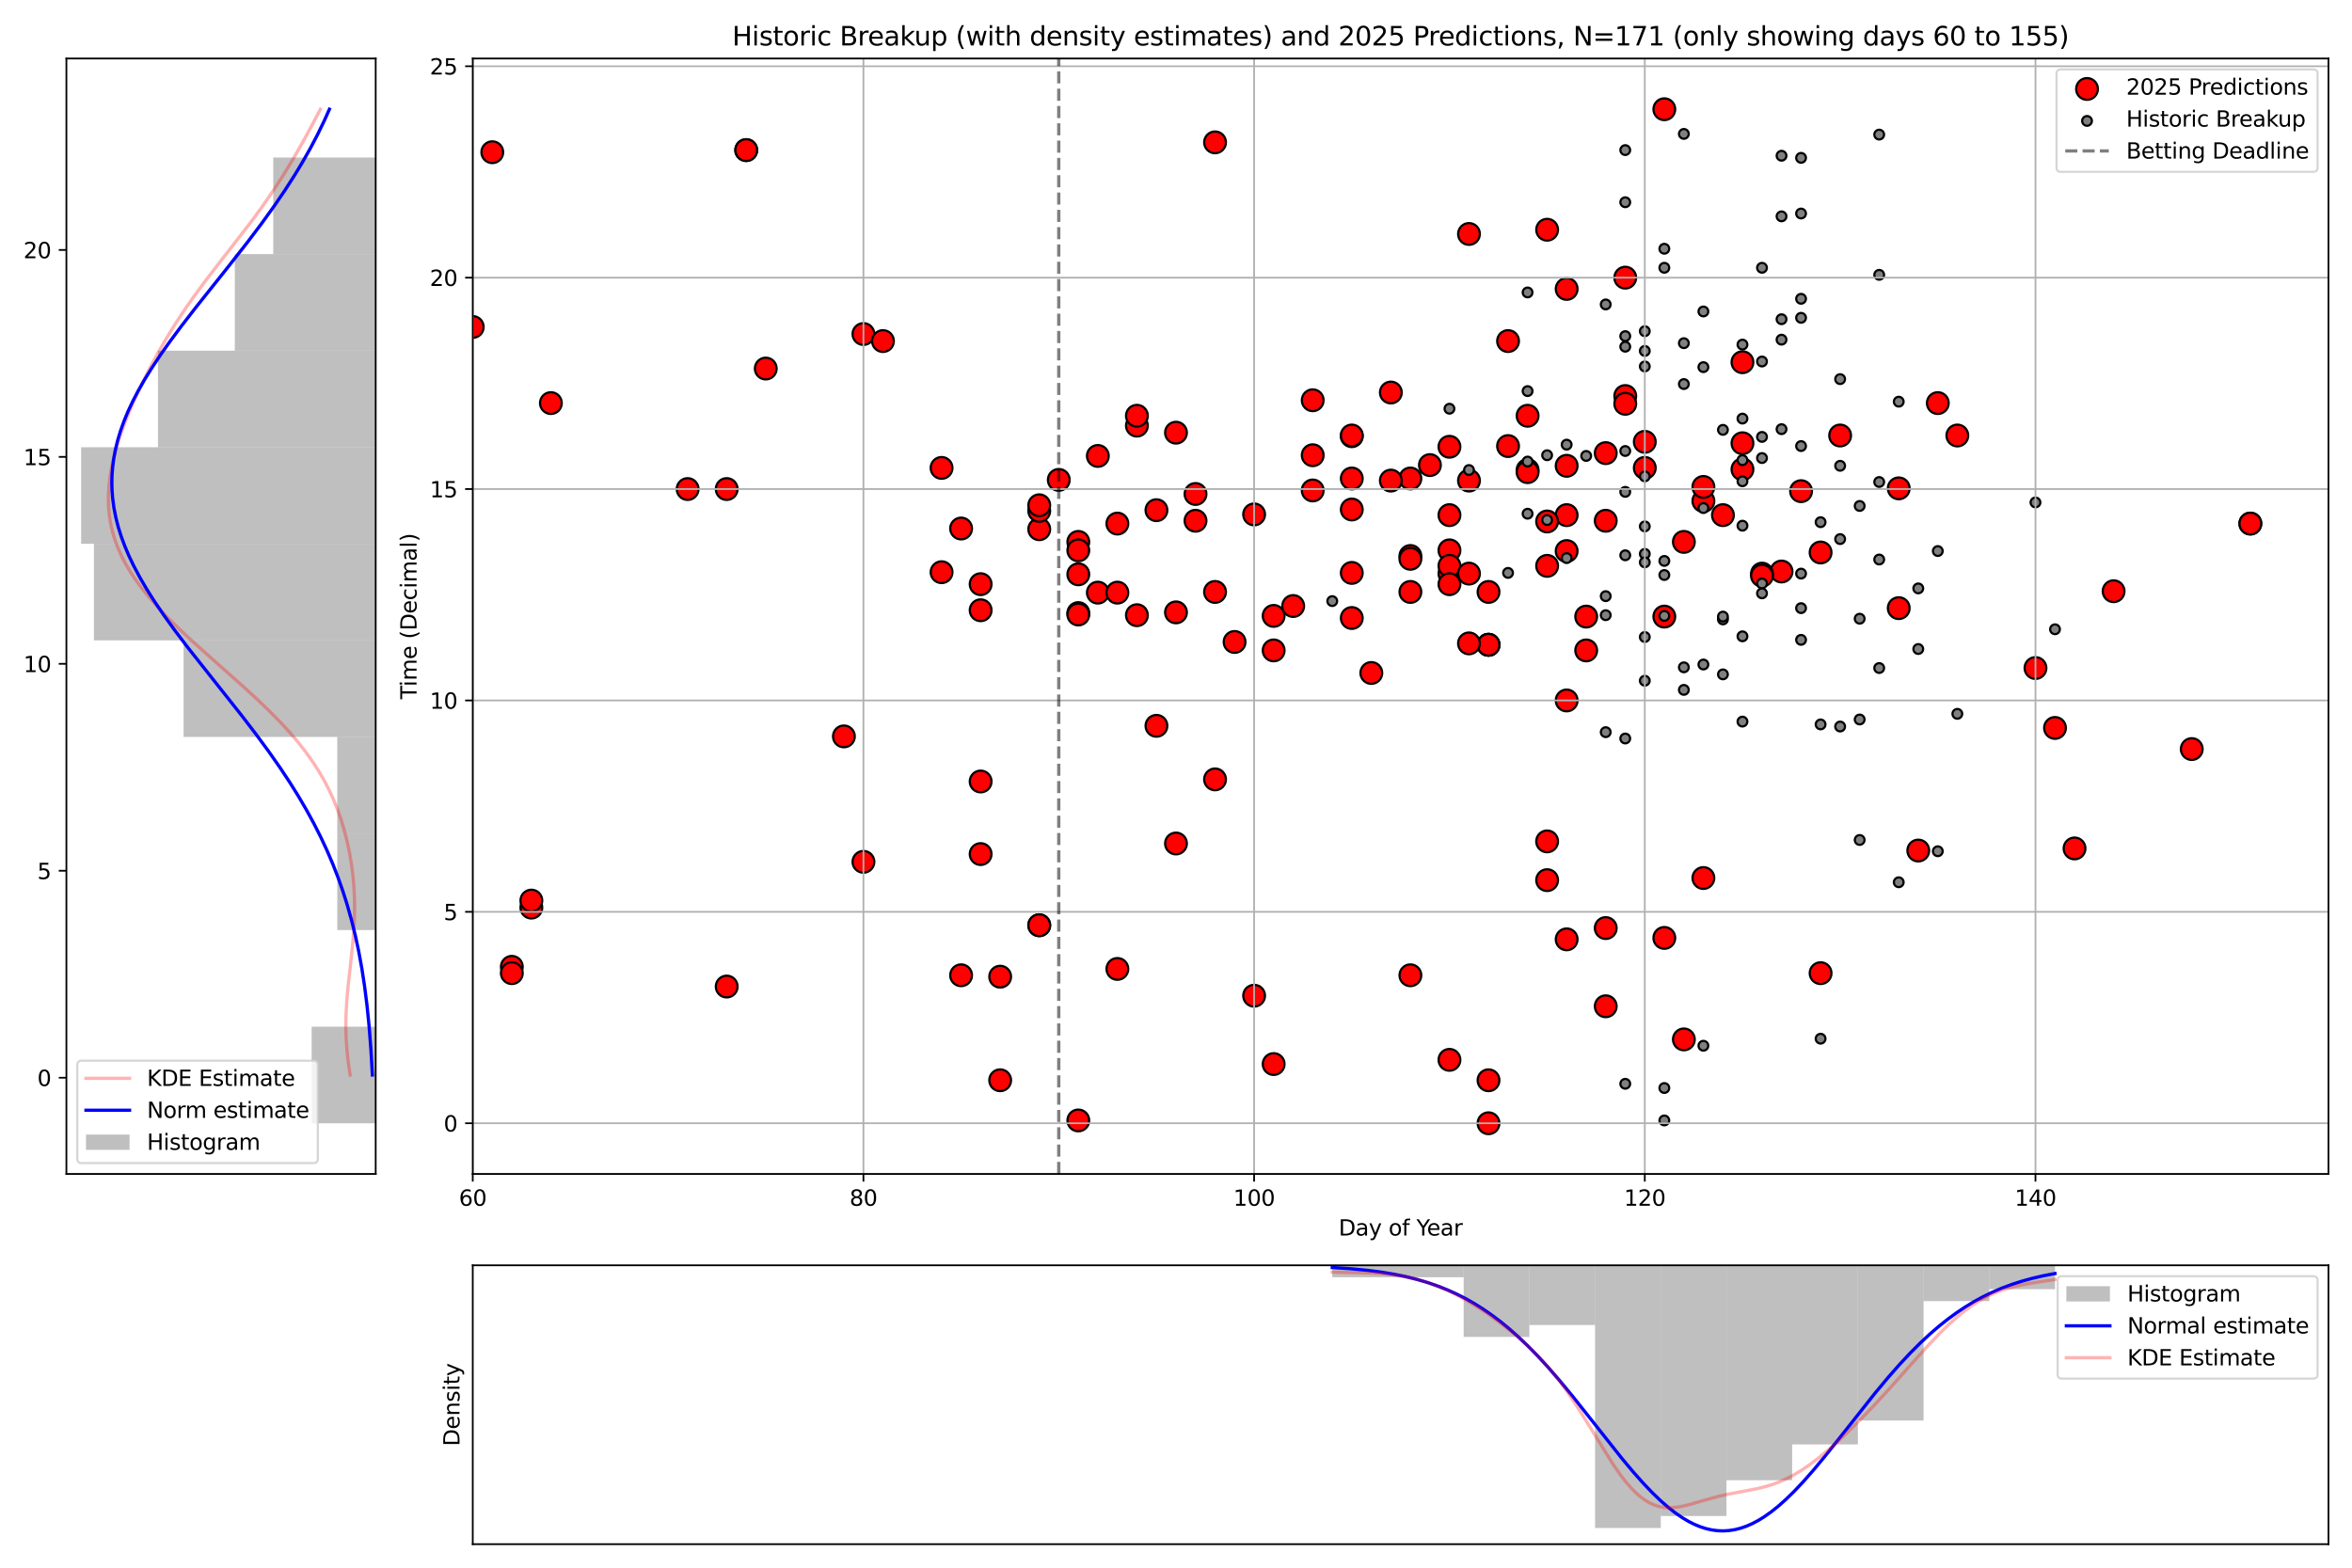 <?xml version="1.0" encoding="utf-8" standalone="no"?>
<!DOCTYPE svg PUBLIC "-//W3C//DTD SVG 1.1//EN"
  "http://www.w3.org/Graphics/SVG/1.1/DTD/svg11.dtd">
<svg xmlns:xlink="http://www.w3.org/1999/xlink" width="1080pt" height="720pt" viewBox="0 0 1080 720" xmlns="http://www.w3.org/2000/svg" version="1.1">
 <defs>
  <style type="text/css">*{stroke-linejoin: round; stroke-linecap: butt}</style>
 </defs>
 <g id="figure_1">
  <g id="patch_1">
   <path d="M 0 720 
L 1080 720 
L 1080 0 
L 0 0 
z
" style="fill: #ffffff"/>
  </g>
  <g id="axes_1">
   <g id="patch_2">
    <path d="M 30.49 539.168 
L 172.51 539.168 
L 172.51 26.88 
L 30.49 26.88 
z
" style="fill: #ffffff"/>
   </g>
   <g id="patch_3">
    <path d="M 172.51 515.882 
L 143.106 515.882 
L 143.106 471.528 
L 172.51 471.528 
z
" clip-path="url(#p062b3e62d4)" style="fill: #808080; opacity: 0.5"/>
   </g>
   <g id="patch_4">
    <path d="M 172.51 471.528 
L 172.51 471.528 
L 172.51 427.174 
L 172.51 427.174 
z
" clip-path="url(#p062b3e62d4)" style="fill: #808080; opacity: 0.5"/>
   </g>
   <g id="patch_5">
    <path d="M 172.51 427.174 
L 154.868 427.174 
L 154.868 382.82 
L 172.51 382.82 
z
" clip-path="url(#p062b3e62d4)" style="fill: #808080; opacity: 0.5"/>
   </g>
   <g id="patch_6">
    <path d="M 172.51 382.82 
L 154.868 382.82 
L 154.868 338.466 
L 172.51 338.466 
z
" clip-path="url(#p062b3e62d4)" style="fill: #808080; opacity: 0.5"/>
   </g>
   <g id="patch_7">
    <path d="M 172.51 338.466 
L 84.299 338.466 
L 84.299 294.112 
L 172.51 294.112 
z
" clip-path="url(#p062b3e62d4)" style="fill: #808080; opacity: 0.5"/>
   </g>
   <g id="patch_8">
    <path d="M 172.51 294.112 
L 43.134 294.112 
L 43.134 249.759 
L 172.51 249.759 
z
" clip-path="url(#p062b3e62d4)" style="fill: #808080; opacity: 0.5"/>
   </g>
   <g id="patch_9">
    <path d="M 172.51 249.759 
L 37.253 249.759 
L 37.253 205.405 
L 172.51 205.405 
z
" clip-path="url(#p062b3e62d4)" style="fill: #808080; opacity: 0.5"/>
   </g>
   <g id="patch_10">
    <path d="M 172.51 205.405 
L 72.537 205.405 
L 72.537 161.051 
L 172.51 161.051 
z
" clip-path="url(#p062b3e62d4)" style="fill: #808080; opacity: 0.5"/>
   </g>
   <g id="patch_11">
    <path d="M 172.51 161.051 
L 107.822 161.051 
L 107.822 116.697 
L 172.51 116.697 
z
" clip-path="url(#p062b3e62d4)" style="fill: #808080; opacity: 0.5"/>
   </g>
   <g id="patch_12">
    <path d="M 172.51 116.697 
L 125.464 116.697 
L 125.464 72.343 
L 172.51 72.343 
z
" clip-path="url(#p062b3e62d4)" style="fill: #808080; opacity: 0.5"/>
   </g>
   <g id="matplotlib.axis_1"/>
   <g id="matplotlib.axis_2">
    <g id="ytick_1">
     <g id="line2d_1">
      <defs>
       <path id="mf5eb1b5e89" d="M 0 0 
L -3.5 0 
" style="stroke: #000000; stroke-width: 0.8"/>
      </defs>
      <g>
       <use xlink:href="#mf5eb1b5e89" x="30.49" y="494.972" style="stroke: #000000; stroke-width: 0.8"/>
      </g>
     </g>
     <g id="text_1">
      <!-- 0 -->
      <g transform="translate(17.128 498.772) scale(0.1 -0.1)">
       <defs>
        <path id="DejaVuSans-30" d="M 2034 4250 
Q 1547 4250 1301 3770 
Q 1056 3291 1056 2328 
Q 1056 1369 1301 889 
Q 1547 409 2034 409 
Q 2525 409 2770 889 
Q 3016 1369 3016 2328 
Q 3016 3291 2770 3770 
Q 2525 4250 2034 4250 
z
M 2034 4750 
Q 2819 4750 3233 4129 
Q 3647 3509 3647 2328 
Q 3647 1150 3233 529 
Q 2819 -91 2034 -91 
Q 1250 -91 836 529 
Q 422 1150 422 2328 
Q 422 3509 836 4129 
Q 1250 4750 2034 4750 
z
" transform="scale(0.016)"/>
       </defs>
       <use xlink:href="#DejaVuSans-30"/>
      </g>
     </g>
    </g>
    <g id="ytick_2">
     <g id="line2d_2">
      <g>
       <use xlink:href="#mf5eb1b5e89" x="30.49" y="399.928" style="stroke: #000000; stroke-width: 0.8"/>
      </g>
     </g>
     <g id="text_2">
      <!-- 5 -->
      <g transform="translate(17.128 403.728) scale(0.1 -0.1)">
       <defs>
        <path id="DejaVuSans-35" d="M 691 4666 
L 3169 4666 
L 3169 4134 
L 1269 4134 
L 1269 2991 
Q 1406 3038 1543 3061 
Q 1681 3084 1819 3084 
Q 2600 3084 3056 2656 
Q 3513 2228 3513 1497 
Q 3513 744 3044 326 
Q 2575 -91 1722 -91 
Q 1428 -91 1123 -41 
Q 819 9 494 109 
L 494 744 
Q 775 591 1075 516 
Q 1375 441 1709 441 
Q 2250 441 2565 725 
Q 2881 1009 2881 1497 
Q 2881 1984 2565 2268 
Q 2250 2553 1709 2553 
Q 1456 2553 1204 2497 
Q 953 2441 691 2322 
L 691 4666 
z
" transform="scale(0.016)"/>
       </defs>
       <use xlink:href="#DejaVuSans-35"/>
      </g>
     </g>
    </g>
    <g id="ytick_3">
     <g id="line2d_3">
      <g>
       <use xlink:href="#mf5eb1b5e89" x="30.49" y="304.884" style="stroke: #000000; stroke-width: 0.8"/>
      </g>
     </g>
     <g id="text_3">
      <!-- 10 -->
      <g transform="translate(10.765 308.683) scale(0.1 -0.1)">
       <defs>
        <path id="DejaVuSans-31" d="M 794 531 
L 1825 531 
L 1825 4091 
L 703 3866 
L 703 4441 
L 1819 4666 
L 2450 4666 
L 2450 531 
L 3481 531 
L 3481 0 
L 794 0 
L 794 531 
z
" transform="scale(0.016)"/>
       </defs>
       <use xlink:href="#DejaVuSans-31"/>
       <use xlink:href="#DejaVuSans-30" transform="translate(63.623 0)"/>
      </g>
     </g>
    </g>
    <g id="ytick_4">
     <g id="line2d_4">
      <g>
       <use xlink:href="#mf5eb1b5e89" x="30.49" y="209.84" style="stroke: #000000; stroke-width: 0.8"/>
      </g>
     </g>
     <g id="text_4">
      <!-- 15 -->
      <g transform="translate(10.765 213.639) scale(0.1 -0.1)">
       <use xlink:href="#DejaVuSans-31"/>
       <use xlink:href="#DejaVuSans-35" transform="translate(63.623 0)"/>
      </g>
     </g>
    </g>
    <g id="ytick_5">
     <g id="line2d_5">
      <g>
       <use xlink:href="#mf5eb1b5e89" x="30.49" y="114.796" style="stroke: #000000; stroke-width: 0.8"/>
      </g>
     </g>
     <g id="text_5">
      <!-- 20 -->
      <g transform="translate(10.765 118.595) scale(0.1 -0.1)">
       <defs>
        <path id="DejaVuSans-32" d="M 1228 531 
L 3431 531 
L 3431 0 
L 469 0 
L 469 531 
Q 828 903 1448 1529 
Q 2069 2156 2228 2338 
Q 2531 2678 2651 2914 
Q 2772 3150 2772 3378 
Q 2772 3750 2511 3984 
Q 2250 4219 1831 4219 
Q 1534 4219 1204 4116 
Q 875 4013 500 3803 
L 500 4441 
Q 881 4594 1212 4672 
Q 1544 4750 1819 4750 
Q 2544 4750 2975 4387 
Q 3406 4025 3406 3419 
Q 3406 3131 3298 2873 
Q 3191 2616 2906 2266 
Q 2828 2175 2409 1742 
Q 1991 1309 1228 531 
z
" transform="scale(0.016)"/>
       </defs>
       <use xlink:href="#DejaVuSans-32"/>
       <use xlink:href="#DejaVuSans-30" transform="translate(63.623 0)"/>
      </g>
     </g>
    </g>
   </g>
   <g id="line2d_6">
    <path d="M 160.765 493.705 
L 159.868 487.483 
L 159.3 482.15 
L 158.943 476.817 
L 158.806 471.484 
L 158.883 466.151 
L 159.215 459.929 
L 159.843 452.818 
L 161.238 440.374 
L 162.142 431.485 
L 162.634 424.374 
L 162.823 418.152 
L 162.777 412.819 
L 162.523 407.486 
L 162.055 402.153 
L 161.371 396.82 
L 160.465 391.487 
L 159.328 386.154 
L 157.947 380.82 
L 156.592 376.376 
L 155.033 371.932 
L 153.252 367.488 
L 151.226 363.043 
L 148.935 358.599 
L 146.361 354.155 
L 143.489 349.71 
L 140.311 345.266 
L 136.825 340.822 
L 133.038 336.378 
L 128.965 331.933 
L 123.736 326.6 
L 118.188 321.267 
L 111.406 315.045 
L 99.376 304.379 
L 88.438 294.601 
L 81.791 288.379 
L 76.414 283.046 
L 72.218 278.602 
L 68.322 274.158 
L 64.76 269.713 
L 62.168 266.158 
L 59.817 262.603 
L 57.713 259.047 
L 55.861 255.492 
L 54.263 251.936 
L 52.917 248.381 
L 51.818 244.825 
L 50.962 241.27 
L 50.339 237.715 
L 49.941 234.159 
L 49.756 230.604 
L 49.773 227.048 
L 49.981 223.493 
L 50.488 219.049 
L 51.25 214.604 
L 52.24 210.16 
L 53.438 205.716 
L 55.116 200.383 
L 57.024 195.049 
L 59.501 188.827 
L 62.208 182.605 
L 65.552 175.495 
L 69.148 168.384 
L 73.002 161.273 
L 76.608 155.051 
L 80.451 148.829 
L 84.545 142.607 
L 88.887 136.385 
L 94.121 129.274 
L 100.959 120.385 
L 115.419 101.719 
L 120.619 94.609 
L 125.53 87.498 
L 130.133 80.387 
L 134.453 73.276 
L 139.034 65.276 
L 143.865 56.388 
L 147.121 50.166 
L 147.121 50.166 
" clip-path="url(#p062b3e62d4)" style="fill: none; stroke: #ff0000; stroke-opacity: 0.3; stroke-width: 1.5; stroke-linecap: square"/>
   </g>
   <g id="line2d_7">
    <path d="M 170.995 493.705 
L 170.329 482.15 
L 169.5 471.484 
L 168.513 461.706 
L 167.388 452.818 
L 166.158 444.818 
L 164.693 436.818 
L 163.169 429.708 
L 161.413 422.597 
L 159.407 415.486 
L 157.431 409.264 
L 155.235 403.042 
L 152.811 396.82 
L 150.148 390.598 
L 147.243 384.376 
L 144.09 378.154 
L 140.69 371.932 
L 137.046 365.71 
L 133.166 359.488 
L 128.457 352.377 
L 123.478 345.266 
L 117.596 337.266 
L 110.78 328.378 
L 100.928 315.934 
L 86.145 297.268 
L 80.083 289.268 
L 74.962 282.157 
L 70.749 275.935 
L 67.377 270.602 
L 64.26 265.269 
L 61.424 259.936 
L 59.296 255.492 
L 57.397 251.047 
L 55.739 246.603 
L 54.334 242.159 
L 53.192 237.715 
L 52.32 233.27 
L 51.724 228.826 
L 51.45 225.271 
L 51.356 221.715 
L 51.443 218.16 
L 51.712 214.604 
L 52.16 211.049 
L 52.969 206.605 
L 54.051 202.16 
L 55.397 197.716 
L 56.998 193.272 
L 58.843 188.827 
L 60.92 184.383 
L 63.216 179.939 
L 66.236 174.606 
L 69.52 169.273 
L 73.646 163.051 
L 78.04 156.829 
L 83.325 149.718 
L 90.214 140.829 
L 103.667 123.941 
L 113.442 111.497 
L 120.154 102.608 
L 125.913 94.609 
L 130.765 87.498 
L 135.335 80.387 
L 139.086 74.165 
L 142.596 67.943 
L 145.86 61.721 
L 148.876 55.499 
L 151.266 50.166 
L 151.266 50.166 
" clip-path="url(#p062b3e62d4)" style="fill: none; stroke: #0000ff; stroke-width: 1.5; stroke-linecap: square"/>
   </g>
   <g id="patch_13">
    <path d="M 30.49 539.168 
L 30.49 26.88 
" style="fill: none; stroke: #000000; stroke-width: 0.8; stroke-linejoin: miter; stroke-linecap: square"/>
   </g>
   <g id="patch_14">
    <path d="M 172.51 539.168 
L 172.51 26.88 
" style="fill: none; stroke: #000000; stroke-width: 0.8; stroke-linejoin: miter; stroke-linecap: square"/>
   </g>
   <g id="patch_15">
    <path d="M 30.49 539.168 
L 172.51 539.168 
" style="fill: none; stroke: #000000; stroke-width: 0.8; stroke-linejoin: miter; stroke-linecap: square"/>
   </g>
   <g id="patch_16">
    <path d="M 30.49 26.88 
L 172.51 26.88 
" style="fill: none; stroke: #000000; stroke-width: 0.8; stroke-linejoin: miter; stroke-linecap: square"/>
   </g>
   <g id="legend_1">
    <g id="patch_17">
     <path d="M 37.49 534.168 
L 143.948 534.168 
Q 145.948 534.168 145.948 532.168 
L 145.948 489.134 
Q 145.948 487.134 143.948 487.134 
L 37.49 487.134 
Q 35.49 487.134 35.49 489.134 
L 35.49 532.168 
Q 35.49 534.168 37.49 534.168 
z
" style="fill: #ffffff; opacity: 0.8; stroke: #cccccc; stroke-linejoin: miter"/>
    </g>
    <g id="line2d_8">
     <path d="M 39.49 495.232 
L 49.49 495.232 
L 59.49 495.232 
" style="fill: none; stroke: #ff0000; stroke-opacity: 0.3; stroke-width: 1.5; stroke-linecap: square"/>
    </g>
    <g id="text_6">
     <!-- KDE Estimate -->
     <g transform="translate(67.49 498.732) scale(0.1 -0.1)">
      <defs>
       <path id="DejaVuSans-4b" d="M 628 4666 
L 1259 4666 
L 1259 2694 
L 3353 4666 
L 4166 4666 
L 1850 2491 
L 4331 0 
L 3500 0 
L 1259 2247 
L 1259 0 
L 628 0 
L 628 4666 
z
" transform="scale(0.016)"/>
       <path id="DejaVuSans-44" d="M 1259 4147 
L 1259 519 
L 2022 519 
Q 2988 519 3436 956 
Q 3884 1394 3884 2338 
Q 3884 3275 3436 3711 
Q 2988 4147 2022 4147 
L 1259 4147 
z
M 628 4666 
L 1925 4666 
Q 3281 4666 3915 4102 
Q 4550 3538 4550 2338 
Q 4550 1131 3912 565 
Q 3275 0 1925 0 
L 628 0 
L 628 4666 
z
" transform="scale(0.016)"/>
       <path id="DejaVuSans-45" d="M 628 4666 
L 3578 4666 
L 3578 4134 
L 1259 4134 
L 1259 2753 
L 3481 2753 
L 3481 2222 
L 1259 2222 
L 1259 531 
L 3634 531 
L 3634 0 
L 628 0 
L 628 4666 
z
" transform="scale(0.016)"/>
       <path id="DejaVuSans-20" transform="scale(0.016)"/>
       <path id="DejaVuSans-73" d="M 2834 3397 
L 2834 2853 
Q 2591 2978 2328 3040 
Q 2066 3103 1784 3103 
Q 1356 3103 1142 2972 
Q 928 2841 928 2578 
Q 928 2378 1081 2264 
Q 1234 2150 1697 2047 
L 1894 2003 
Q 2506 1872 2764 1633 
Q 3022 1394 3022 966 
Q 3022 478 2636 193 
Q 2250 -91 1575 -91 
Q 1294 -91 989 -36 
Q 684 19 347 128 
L 347 722 
Q 666 556 975 473 
Q 1284 391 1588 391 
Q 1994 391 2212 530 
Q 2431 669 2431 922 
Q 2431 1156 2273 1281 
Q 2116 1406 1581 1522 
L 1381 1569 
Q 847 1681 609 1914 
Q 372 2147 372 2553 
Q 372 3047 722 3315 
Q 1072 3584 1716 3584 
Q 2034 3584 2315 3537 
Q 2597 3491 2834 3397 
z
" transform="scale(0.016)"/>
       <path id="DejaVuSans-74" d="M 1172 4494 
L 1172 3500 
L 2356 3500 
L 2356 3053 
L 1172 3053 
L 1172 1153 
Q 1172 725 1289 603 
Q 1406 481 1766 481 
L 2356 481 
L 2356 0 
L 1766 0 
Q 1100 0 847 248 
Q 594 497 594 1153 
L 594 3053 
L 172 3053 
L 172 3500 
L 594 3500 
L 594 4494 
L 1172 4494 
z
" transform="scale(0.016)"/>
       <path id="DejaVuSans-69" d="M 603 3500 
L 1178 3500 
L 1178 0 
L 603 0 
L 603 3500 
z
M 603 4863 
L 1178 4863 
L 1178 4134 
L 603 4134 
L 603 4863 
z
" transform="scale(0.016)"/>
       <path id="DejaVuSans-6d" d="M 3328 2828 
Q 3544 3216 3844 3400 
Q 4144 3584 4550 3584 
Q 5097 3584 5394 3201 
Q 5691 2819 5691 2113 
L 5691 0 
L 5113 0 
L 5113 2094 
Q 5113 2597 4934 2840 
Q 4756 3084 4391 3084 
Q 3944 3084 3684 2787 
Q 3425 2491 3425 1978 
L 3425 0 
L 2847 0 
L 2847 2094 
Q 2847 2600 2669 2842 
Q 2491 3084 2119 3084 
Q 1678 3084 1418 2786 
Q 1159 2488 1159 1978 
L 1159 0 
L 581 0 
L 581 3500 
L 1159 3500 
L 1159 2956 
Q 1356 3278 1631 3431 
Q 1906 3584 2284 3584 
Q 2666 3584 2933 3390 
Q 3200 3197 3328 2828 
z
" transform="scale(0.016)"/>
       <path id="DejaVuSans-61" d="M 2194 1759 
Q 1497 1759 1228 1600 
Q 959 1441 959 1056 
Q 959 750 1161 570 
Q 1363 391 1709 391 
Q 2188 391 2477 730 
Q 2766 1069 2766 1631 
L 2766 1759 
L 2194 1759 
z
M 3341 1997 
L 3341 0 
L 2766 0 
L 2766 531 
Q 2569 213 2275 61 
Q 1981 -91 1556 -91 
Q 1019 -91 701 211 
Q 384 513 384 1019 
Q 384 1609 779 1909 
Q 1175 2209 1959 2209 
L 2766 2209 
L 2766 2266 
Q 2766 2663 2505 2880 
Q 2244 3097 1772 3097 
Q 1472 3097 1187 3025 
Q 903 2953 641 2809 
L 641 3341 
Q 956 3463 1253 3523 
Q 1550 3584 1831 3584 
Q 2591 3584 2966 3190 
Q 3341 2797 3341 1997 
z
" transform="scale(0.016)"/>
       <path id="DejaVuSans-65" d="M 3597 1894 
L 3597 1613 
L 953 1613 
Q 991 1019 1311 708 
Q 1631 397 2203 397 
Q 2534 397 2845 478 
Q 3156 559 3463 722 
L 3463 178 
Q 3153 47 2828 -22 
Q 2503 -91 2169 -91 
Q 1331 -91 842 396 
Q 353 884 353 1716 
Q 353 2575 817 3079 
Q 1281 3584 2069 3584 
Q 2775 3584 3186 3129 
Q 3597 2675 3597 1894 
z
M 3022 2063 
Q 3016 2534 2758 2815 
Q 2500 3097 2075 3097 
Q 1594 3097 1305 2825 
Q 1016 2553 972 2059 
L 3022 2063 
z
" transform="scale(0.016)"/>
      </defs>
      <use xlink:href="#DejaVuSans-4b"/>
      <use xlink:href="#DejaVuSans-44" transform="translate(65.576 0)"/>
      <use xlink:href="#DejaVuSans-45" transform="translate(142.578 0)"/>
      <use xlink:href="#DejaVuSans-20" transform="translate(205.762 0)"/>
      <use xlink:href="#DejaVuSans-45" transform="translate(237.549 0)"/>
      <use xlink:href="#DejaVuSans-73" transform="translate(300.732 0)"/>
      <use xlink:href="#DejaVuSans-74" transform="translate(352.832 0)"/>
      <use xlink:href="#DejaVuSans-69" transform="translate(392.041 0)"/>
      <use xlink:href="#DejaVuSans-6d" transform="translate(419.824 0)"/>
      <use xlink:href="#DejaVuSans-61" transform="translate(517.236 0)"/>
      <use xlink:href="#DejaVuSans-74" transform="translate(578.516 0)"/>
      <use xlink:href="#DejaVuSans-65" transform="translate(617.725 0)"/>
     </g>
    </g>
    <g id="line2d_9">
     <path d="M 39.49 509.91 
L 49.49 509.91 
L 59.49 509.91 
" style="fill: none; stroke: #0000ff; stroke-width: 1.5; stroke-linecap: square"/>
    </g>
    <g id="text_7">
     <!-- Norm estimate -->
     <g transform="translate(67.49 513.41) scale(0.1 -0.1)">
      <defs>
       <path id="DejaVuSans-4e" d="M 628 4666 
L 1478 4666 
L 3547 763 
L 3547 4666 
L 4159 4666 
L 4159 0 
L 3309 0 
L 1241 3903 
L 1241 0 
L 628 0 
L 628 4666 
z
" transform="scale(0.016)"/>
       <path id="DejaVuSans-6f" d="M 1959 3097 
Q 1497 3097 1228 2736 
Q 959 2375 959 1747 
Q 959 1119 1226 758 
Q 1494 397 1959 397 
Q 2419 397 2687 759 
Q 2956 1122 2956 1747 
Q 2956 2369 2687 2733 
Q 2419 3097 1959 3097 
z
M 1959 3584 
Q 2709 3584 3137 3096 
Q 3566 2609 3566 1747 
Q 3566 888 3137 398 
Q 2709 -91 1959 -91 
Q 1206 -91 779 398 
Q 353 888 353 1747 
Q 353 2609 779 3096 
Q 1206 3584 1959 3584 
z
" transform="scale(0.016)"/>
       <path id="DejaVuSans-72" d="M 2631 2963 
Q 2534 3019 2420 3045 
Q 2306 3072 2169 3072 
Q 1681 3072 1420 2755 
Q 1159 2438 1159 1844 
L 1159 0 
L 581 0 
L 581 3500 
L 1159 3500 
L 1159 2956 
Q 1341 3275 1631 3429 
Q 1922 3584 2338 3584 
Q 2397 3584 2469 3576 
Q 2541 3569 2628 3553 
L 2631 2963 
z
" transform="scale(0.016)"/>
      </defs>
      <use xlink:href="#DejaVuSans-4e"/>
      <use xlink:href="#DejaVuSans-6f" transform="translate(74.805 0)"/>
      <use xlink:href="#DejaVuSans-72" transform="translate(135.986 0)"/>
      <use xlink:href="#DejaVuSans-6d" transform="translate(175.35 0)"/>
      <use xlink:href="#DejaVuSans-20" transform="translate(272.762 0)"/>
      <use xlink:href="#DejaVuSans-65" transform="translate(304.549 0)"/>
      <use xlink:href="#DejaVuSans-73" transform="translate(366.072 0)"/>
      <use xlink:href="#DejaVuSans-74" transform="translate(418.172 0)"/>
      <use xlink:href="#DejaVuSans-69" transform="translate(457.381 0)"/>
      <use xlink:href="#DejaVuSans-6d" transform="translate(485.164 0)"/>
      <use xlink:href="#DejaVuSans-61" transform="translate(582.576 0)"/>
      <use xlink:href="#DejaVuSans-74" transform="translate(643.855 0)"/>
      <use xlink:href="#DejaVuSans-65" transform="translate(683.064 0)"/>
     </g>
    </g>
    <g id="patch_18">
     <path d="M 39.49 528.088 
L 59.49 528.088 
L 59.49 521.088 
L 39.49 521.088 
z
" style="fill: #808080; opacity: 0.5"/>
    </g>
    <g id="text_8">
     <!-- Histogram -->
     <g transform="translate(67.49 528.088) scale(0.1 -0.1)">
      <defs>
       <path id="DejaVuSans-48" d="M 628 4666 
L 1259 4666 
L 1259 2753 
L 3553 2753 
L 3553 4666 
L 4184 4666 
L 4184 0 
L 3553 0 
L 3553 2222 
L 1259 2222 
L 1259 0 
L 628 0 
L 628 4666 
z
" transform="scale(0.016)"/>
       <path id="DejaVuSans-67" d="M 2906 1791 
Q 2906 2416 2648 2759 
Q 2391 3103 1925 3103 
Q 1463 3103 1205 2759 
Q 947 2416 947 1791 
Q 947 1169 1205 825 
Q 1463 481 1925 481 
Q 2391 481 2648 825 
Q 2906 1169 2906 1791 
z
M 3481 434 
Q 3481 -459 3084 -895 
Q 2688 -1331 1869 -1331 
Q 1566 -1331 1297 -1286 
Q 1028 -1241 775 -1147 
L 775 -588 
Q 1028 -725 1275 -790 
Q 1522 -856 1778 -856 
Q 2344 -856 2625 -561 
Q 2906 -266 2906 331 
L 2906 616 
Q 2728 306 2450 153 
Q 2172 0 1784 0 
Q 1141 0 747 490 
Q 353 981 353 1791 
Q 353 2603 747 3093 
Q 1141 3584 1784 3584 
Q 2172 3584 2450 3431 
Q 2728 3278 2906 2969 
L 2906 3500 
L 3481 3500 
L 3481 434 
z
" transform="scale(0.016)"/>
      </defs>
      <use xlink:href="#DejaVuSans-48"/>
      <use xlink:href="#DejaVuSans-69" transform="translate(75.195 0)"/>
      <use xlink:href="#DejaVuSans-73" transform="translate(102.979 0)"/>
      <use xlink:href="#DejaVuSans-74" transform="translate(155.078 0)"/>
      <use xlink:href="#DejaVuSans-6f" transform="translate(194.287 0)"/>
      <use xlink:href="#DejaVuSans-67" transform="translate(255.469 0)"/>
      <use xlink:href="#DejaVuSans-72" transform="translate(318.945 0)"/>
      <use xlink:href="#DejaVuSans-61" transform="translate(360.059 0)"/>
      <use xlink:href="#DejaVuSans-6d" transform="translate(421.338 0)"/>
     </g>
    </g>
   </g>
  </g>
  <g id="axes_2">
   <g id="patch_19">
    <path d="M 217.08 539.168 
L 1069.2 539.168 
L 1069.2 26.88 
L 217.08 26.88 
z
" style="fill: #ffffff"/>
   </g>
   <g id="PathCollection_1">
    <defs>
     <path id="mcad893f888" d="M 0 5 
C 1.326 5 2.598 4.473 3.536 3.536 
C 4.473 2.598 5 1.326 5 0 
C 5 -1.326 4.473 -2.598 3.536 -3.536 
C 2.598 -4.473 1.326 -5 0 -5 
C -1.326 -5 -2.598 -4.473 -3.536 -3.536 
C -4.473 -2.598 -5 -1.326 -5 0 
C -5 1.326 -4.473 2.598 -3.536 3.536 
C -2.598 4.473 -1.326 5 0 5 
z
" style="stroke: #000000"/>
    </defs>
    <g clip-path="url(#pef38821737)">
     <use xlink:href="#mcad893f888" x="2136.592" y="322.022" style="fill: #ff0000; stroke: #000000"/>
     <use xlink:href="#mcad893f888" x="495.14" y="281.568" style="fill: #ff0000; stroke: #000000"/>
     <use xlink:href="#mcad893f888" x="764.231" y="50.166" style="fill: #ff0000; stroke: #000000"/>
     <use xlink:href="#mcad893f888" x="243.989" y="416.849" style="fill: #ff0000; stroke: #000000"/>
     <use xlink:href="#mcad893f888" x="243.989" y="413.612" style="fill: #ff0000; stroke: #000000"/>
     <use xlink:href="#mcad893f888" x="495.14" y="282.215" style="fill: #ff0000; stroke: #000000"/>
     <use xlink:href="#mcad893f888" x="459.261" y="448.565" style="fill: #ff0000; stroke: #000000"/>
     <use xlink:href="#mcad893f888" x="719.382" y="132.694" style="fill: #ff0000; stroke: #000000"/>
     <use xlink:href="#mcad893f888" x="620.716" y="263.12" style="fill: #ff0000; stroke: #000000"/>
     <use xlink:href="#mcad893f888" x="755.261" y="214.898" style="fill: #ff0000; stroke: #000000"/>
     <use xlink:href="#mcad893f888" x="880.837" y="390.634" style="fill: #ff0000; stroke: #000000"/>
     <use xlink:href="#mcad893f888" x="665.564" y="252.764" style="fill: #ff0000; stroke: #000000"/>
     <use xlink:href="#mcad893f888" x="2091.744" y="130.752" style="fill: #ff0000; stroke: #000000"/>
     <use xlink:href="#mcad893f888" x="719.382" y="213.927" style="fill: #ff0000; stroke: #000000"/>
     <use xlink:href="#mcad893f888" x="791.14" y="236.582" style="fill: #ff0000; stroke: #000000"/>
     <use xlink:href="#mcad893f888" x="432.352" y="214.898" style="fill: #ff0000; stroke: #000000"/>
     <use xlink:href="#mcad893f888" x="800.109" y="166.352" style="fill: #ff0000; stroke: #000000"/>
     <use xlink:href="#mcad893f888" x="782.17" y="230.109" style="fill: #ff0000; stroke: #000000"/>
     <use xlink:href="#mcad893f888" x="701.443" y="215.869" style="fill: #ff0000; stroke: #000000"/>
     <use xlink:href="#mcad893f888" x="692.473" y="204.865" style="fill: #ff0000; stroke: #000000"/>
     <use xlink:href="#mcad893f888" x="252.959" y="185.123" style="fill: #ff0000; stroke: #000000"/>
     <use xlink:href="#mcad893f888" x="396.474" y="153.407" style="fill: #ff0000; stroke: #000000"/>
     <use xlink:href="#mcad893f888" x="746.291" y="181.887" style="fill: #ff0000; stroke: #000000"/>
     <use xlink:href="#mcad893f888" x="620.716" y="200.334" style="fill: #ff0000; stroke: #000000"/>
     <use xlink:href="#mcad893f888" x="584.837" y="488.697" style="fill: #ff0000; stroke: #000000"/>
     <use xlink:href="#mcad893f888" x="647.625" y="255.353" style="fill: #ff0000; stroke: #000000"/>
     <use xlink:href="#mcad893f888" x="333.686" y="224.607" style="fill: #ff0000; stroke: #000000"/>
     <use xlink:href="#mcad893f888" x="602.776" y="209.073" style="fill: #ff0000; stroke: #000000"/>
     <use xlink:href="#mcad893f888" x="800.109" y="203.571" style="fill: #ff0000; stroke: #000000"/>
     <use xlink:href="#mcad893f888" x="737.322" y="208.102" style="fill: #ff0000; stroke: #000000"/>
     <use xlink:href="#mcad893f888" x="315.747" y="224.607" style="fill: #ff0000; stroke: #000000"/>
     <use xlink:href="#mcad893f888" x="477.201" y="243.055" style="fill: #ff0000; stroke: #000000"/>
     <use xlink:href="#mcad893f888" x="226.05" y="69.908" style="fill: #ff0000; stroke: #000000"/>
     <use xlink:href="#mcad893f888" x="566.898" y="294.837" style="fill: #ff0000; stroke: #000000"/>
     <use xlink:href="#mcad893f888" x="-1" y="287.101" style="fill: #ff0000; stroke: #000000"/>
     <use xlink:href="#mcad893f888" x="-1" y="259.561" style="fill: #ff0000; stroke: #000000"/>
     <use xlink:href="#mcad893f888" x="755.261" y="202.923" style="fill: #ff0000; stroke: #000000"/>
     <use xlink:href="#mcad893f888" x="746.291" y="185.447" style="fill: #ff0000; stroke: #000000"/>
     <use xlink:href="#mcad893f888" x="495.14" y="248.88" style="fill: #ff0000; stroke: #000000"/>
     <use xlink:href="#mcad893f888" x="835.988" y="253.735" style="fill: #ff0000; stroke: #000000"/>
     <use xlink:href="#mcad893f888" x="575.867" y="457.304" style="fill: #ff0000; stroke: #000000"/>
     <use xlink:href="#mcad893f888" x="683.504" y="296.131" style="fill: #ff0000; stroke: #000000"/>
     <use xlink:href="#mcad893f888" x="486.171" y="220.4" style="fill: #ff0000; stroke: #000000"/>
     <use xlink:href="#mcad893f888" x="871.867" y="279.302" style="fill: #ff0000; stroke: #000000"/>
     <use xlink:href="#mcad893f888" x="1867.502" y="307.135" style="fill: #ff0000; stroke: #000000"/>
     <use xlink:href="#mcad893f888" x="683.504" y="296.131" style="fill: #ff0000; stroke: #000000"/>
     <use xlink:href="#mcad893f888" x="638.655" y="180.269" style="fill: #ff0000; stroke: #000000"/>
     <use xlink:href="#mcad893f888" x="683.504" y="296.131" style="fill: #ff0000; stroke: #000000"/>
     <use xlink:href="#mcad893f888" x="602.776" y="225.254" style="fill: #ff0000; stroke: #000000"/>
     <use xlink:href="#mcad893f888" x="818.049" y="262.473" style="fill: #ff0000; stroke: #000000"/>
     <use xlink:href="#mcad893f888" x="539.989" y="281.244" style="fill: #ff0000; stroke: #000000"/>
     <use xlink:href="#mcad893f888" x="450.292" y="358.917" style="fill: #ff0000; stroke: #000000"/>
     <use xlink:href="#mcad893f888" x="513.08" y="445.005" style="fill: #ff0000; stroke: #000000"/>
     <use xlink:href="#mcad893f888" x="1257.563" y="410.7" style="fill: #ff0000; stroke: #000000"/>
     <use xlink:href="#mcad893f888" x="1006.412" y="344.03" style="fill: #ff0000; stroke: #000000"/>
     <use xlink:href="#mcad893f888" x="665.564" y="263.444" style="fill: #ff0000; stroke: #000000"/>
     <use xlink:href="#mcad893f888" x="800.109" y="215.545" style="fill: #ff0000; stroke: #000000"/>
     <use xlink:href="#mcad893f888" x="2118.653" y="323.964" style="fill: #ff0000; stroke: #000000"/>
     <use xlink:href="#mcad893f888" x="620.716" y="283.833" style="fill: #ff0000; stroke: #000000"/>
     <use xlink:href="#mcad893f888" x="844.958" y="200.011" style="fill: #ff0000; stroke: #000000"/>
     <use xlink:href="#mcad893f888" x="809.079" y="263.444" style="fill: #ff0000; stroke: #000000"/>
     <use xlink:href="#mcad893f888" x="665.564" y="236.582" style="fill: #ff0000; stroke: #000000"/>
     <use xlink:href="#mcad893f888" x="674.534" y="107.45" style="fill: #ff0000; stroke: #000000"/>
     <use xlink:href="#mcad893f888" x="450.292" y="268.298" style="fill: #ff0000; stroke: #000000"/>
     <use xlink:href="#mcad893f888" x="459.261" y="496.14" style="fill: #ff0000; stroke: #000000"/>
     <use xlink:href="#mcad893f888" x="584.837" y="282.862" style="fill: #ff0000; stroke: #000000"/>
     <use xlink:href="#mcad893f888" x="871.867" y="224.284" style="fill: #ff0000; stroke: #000000"/>
     <use xlink:href="#mcad893f888" x="495.14" y="514.588" style="fill: #ff0000; stroke: #000000"/>
     <use xlink:href="#mcad893f888" x="719.382" y="236.582" style="fill: #ff0000; stroke: #000000"/>
     <use xlink:href="#mcad893f888" x="737.322" y="239.171" style="fill: #ff0000; stroke: #000000"/>
     <use xlink:href="#mcad893f888" x="531.019" y="234.316" style="fill: #ff0000; stroke: #000000"/>
     <use xlink:href="#mcad893f888" x="1033.321" y="240.465" style="fill: #ff0000; stroke: #000000"/>
     <use xlink:href="#mcad893f888" x="889.806" y="185.123" style="fill: #ff0000; stroke: #000000"/>
     <use xlink:href="#mcad893f888" x="620.716" y="233.993" style="fill: #ff0000; stroke: #000000"/>
     <use xlink:href="#mcad893f888" x="548.958" y="226.873" style="fill: #ff0000; stroke: #000000"/>
     <use xlink:href="#mcad893f888" x="701.443" y="190.949" style="fill: #ff0000; stroke: #000000"/>
     <use xlink:href="#mcad893f888" x="522.049" y="282.539" style="fill: #ff0000; stroke: #000000"/>
     <use xlink:href="#mcad893f888" x="441.322" y="242.731" style="fill: #ff0000; stroke: #000000"/>
     <use xlink:href="#mcad893f888" x="620.716" y="219.753" style="fill: #ff0000; stroke: #000000"/>
     <use xlink:href="#mcad893f888" x="1033.321" y="240.465" style="fill: #ff0000; stroke: #000000"/>
     <use xlink:href="#mcad893f888" x="575.867" y="236.258" style="fill: #ff0000; stroke: #000000"/>
     <use xlink:href="#mcad893f888" x="522.049" y="195.48" style="fill: #ff0000; stroke: #000000"/>
     <use xlink:href="#mcad893f888" x="513.08" y="240.465" style="fill: #ff0000; stroke: #000000"/>
     <use xlink:href="#mcad893f888" x="2782.41" y="278.979" style="fill: #ff0000; stroke: #000000"/>
     <use xlink:href="#mcad893f888" x="333.686" y="453.096" style="fill: #ff0000; stroke: #000000"/>
     <use xlink:href="#mcad893f888" x="728.352" y="298.72" style="fill: #ff0000; stroke: #000000"/>
     <use xlink:href="#mcad893f888" x="620.716" y="200.011" style="fill: #ff0000; stroke: #000000"/>
     <use xlink:href="#mcad893f888" x="504.11" y="209.396" style="fill: #ff0000; stroke: #000000"/>
     <use xlink:href="#mcad893f888" x="450.292" y="392.252" style="fill: #ff0000; stroke: #000000"/>
     <use xlink:href="#mcad893f888" x="683.504" y="496.14" style="fill: #ff0000; stroke: #000000"/>
     <use xlink:href="#mcad893f888" x="647.625" y="256.647" style="fill: #ff0000; stroke: #000000"/>
     <use xlink:href="#mcad893f888" x="629.685" y="309.077" style="fill: #ff0000; stroke: #000000"/>
     <use xlink:href="#mcad893f888" x="477.201" y="234.64" style="fill: #ff0000; stroke: #000000"/>
     <use xlink:href="#mcad893f888" x="405.443" y="156.643" style="fill: #ff0000; stroke: #000000"/>
     <use xlink:href="#mcad893f888" x="-1" y="243.642" style="fill: #ff0000; stroke: #000000"/>
     <use xlink:href="#mcad893f888" x="-1" y="276.291" style="fill: #ff0000; stroke: #000000"/>
     <use xlink:href="#mcad893f888" x="647.625" y="219.753" style="fill: #ff0000; stroke: #000000"/>
     <use xlink:href="#mcad893f888" x="-1" y="276.291" style="fill: #ff0000; stroke: #000000"/>
     <use xlink:href="#mcad893f888" x="-1" y="275.397" style="fill: #ff0000; stroke: #000000"/>
     <use xlink:href="#mcad893f888" x="477.201" y="232.051" style="fill: #ff0000; stroke: #000000"/>
     <use xlink:href="#mcad893f888" x="934.655" y="306.811" style="fill: #ff0000; stroke: #000000"/>
     <use xlink:href="#mcad893f888" x="898.776" y="200.011" style="fill: #ff0000; stroke: #000000"/>
     <use xlink:href="#mcad893f888" x="970.533" y="271.535" style="fill: #ff0000; stroke: #000000"/>
     <use xlink:href="#mcad893f888" x="351.625" y="169.265" style="fill: #ff0000; stroke: #000000"/>
     <use xlink:href="#mcad893f888" x="674.534" y="220.724" style="fill: #ff0000; stroke: #000000"/>
     <use xlink:href="#mcad893f888" x="773.2" y="477.369" style="fill: #ff0000; stroke: #000000"/>
     <use xlink:href="#mcad893f888" x="602.776" y="183.829" style="fill: #ff0000; stroke: #000000"/>
     <use xlink:href="#mcad893f888" x="710.413" y="239.495" style="fill: #ff0000; stroke: #000000"/>
     <use xlink:href="#mcad893f888" x="737.322" y="426.234" style="fill: #ff0000; stroke: #000000"/>
     <use xlink:href="#mcad893f888" x="764.231" y="430.765" style="fill: #ff0000; stroke: #000000"/>
     <use xlink:href="#mcad893f888" x="1158.897" y="262.797" style="fill: #ff0000; stroke: #000000"/>
     <use xlink:href="#mcad893f888" x="217.08" y="150.17" style="fill: #ff0000; stroke: #000000"/>
     <use xlink:href="#mcad893f888" x="656.595" y="213.603" style="fill: #ff0000; stroke: #000000"/>
     <use xlink:href="#mcad893f888" x="584.837" y="298.72" style="fill: #ff0000; stroke: #000000"/>
     <use xlink:href="#mcad893f888" x="647.625" y="447.918" style="fill: #ff0000; stroke: #000000"/>
     <use xlink:href="#mcad893f888" x="396.474" y="395.812" style="fill: #ff0000; stroke: #000000"/>
     <use xlink:href="#mcad893f888" x="665.564" y="205.189" style="fill: #ff0000; stroke: #000000"/>
     <use xlink:href="#mcad893f888" x="450.292" y="280.273" style="fill: #ff0000; stroke: #000000"/>
     <use xlink:href="#mcad893f888" x="557.928" y="65.377" style="fill: #ff0000; stroke: #000000"/>
     <use xlink:href="#mcad893f888" x="557.928" y="271.858" style="fill: #ff0000; stroke: #000000"/>
     <use xlink:href="#mcad893f888" x="495.14" y="252.764" style="fill: #ff0000; stroke: #000000"/>
     <use xlink:href="#mcad893f888" x="-1" y="294.436" style="fill: #ff0000; stroke: #000000"/>
     <use xlink:href="#mcad893f888" x="-1" y="309.283" style="fill: #ff0000; stroke: #000000"/>
     <use xlink:href="#mcad893f888" x="737.322" y="462.158" style="fill: #ff0000; stroke: #000000"/>
     <use xlink:href="#mcad893f888" x="557.928" y="357.946" style="fill: #ff0000; stroke: #000000"/>
     <use xlink:href="#mcad893f888" x="387.504" y="338.204" style="fill: #ff0000; stroke: #000000"/>
     <use xlink:href="#mcad893f888" x="710.413" y="386.427" style="fill: #ff0000; stroke: #000000"/>
     <use xlink:href="#mcad893f888" x="710.413" y="105.508" style="fill: #ff0000; stroke: #000000"/>
     <use xlink:href="#mcad893f888" x="432.352" y="262.797" style="fill: #ff0000; stroke: #000000"/>
     <use xlink:href="#mcad893f888" x="647.625" y="271.858" style="fill: #ff0000; stroke: #000000"/>
     <use xlink:href="#mcad893f888" x="710.413" y="404.227" style="fill: #ff0000; stroke: #000000"/>
     <use xlink:href="#mcad893f888" x="665.564" y="486.755" style="fill: #ff0000; stroke: #000000"/>
     <use xlink:href="#mcad893f888" x="593.807" y="278.331" style="fill: #ff0000; stroke: #000000"/>
     <use xlink:href="#mcad893f888" x="782.17" y="403.256" style="fill: #ff0000; stroke: #000000"/>
     <use xlink:href="#mcad893f888" x="692.473" y="156.643" style="fill: #ff0000; stroke: #000000"/>
     <use xlink:href="#mcad893f888" x="1374.169" y="443.063" style="fill: #ff0000; stroke: #000000"/>
     <use xlink:href="#mcad893f888" x="683.504" y="515.882" style="fill: #ff0000; stroke: #000000"/>
     <use xlink:href="#mcad893f888" x="701.443" y="216.84" style="fill: #ff0000; stroke: #000000"/>
     <use xlink:href="#mcad893f888" x="665.564" y="259.884" style="fill: #ff0000; stroke: #000000"/>
     <use xlink:href="#mcad893f888" x="773.2" y="248.88" style="fill: #ff0000; stroke: #000000"/>
     <use xlink:href="#mcad893f888" x="342.656" y="68.937" style="fill: #ff0000; stroke: #000000"/>
     <use xlink:href="#mcad893f888" x="477.201" y="424.94" style="fill: #ff0000; stroke: #000000"/>
     <use xlink:href="#mcad893f888" x="665.564" y="268.298" style="fill: #ff0000; stroke: #000000"/>
     <use xlink:href="#mcad893f888" x="2127.623" y="296.131" style="fill: #ff0000; stroke: #000000"/>
     <use xlink:href="#mcad893f888" x="548.958" y="239.171" style="fill: #ff0000; stroke: #000000"/>
     <use xlink:href="#mcad893f888" x="683.504" y="271.858" style="fill: #ff0000; stroke: #000000"/>
     <use xlink:href="#mcad893f888" x="710.413" y="259.884" style="fill: #ff0000; stroke: #000000"/>
     <use xlink:href="#mcad893f888" x="782.17" y="223.636" style="fill: #ff0000; stroke: #000000"/>
     <use xlink:href="#mcad893f888" x="235.019" y="444.034" style="fill: #ff0000; stroke: #000000"/>
     <use xlink:href="#mcad893f888" x="943.624" y="334.321" style="fill: #ff0000; stroke: #000000"/>
     <use xlink:href="#mcad893f888" x="342.656" y="68.937" style="fill: #ff0000; stroke: #000000"/>
     <use xlink:href="#mcad893f888" x="477.201" y="424.94" style="fill: #ff0000; stroke: #000000"/>
     <use xlink:href="#mcad893f888" x="504.11" y="272.182" style="fill: #ff0000; stroke: #000000"/>
     <use xlink:href="#mcad893f888" x="952.594" y="389.663" style="fill: #ff0000; stroke: #000000"/>
     <use xlink:href="#mcad893f888" x="809.079" y="264.415" style="fill: #ff0000; stroke: #000000"/>
     <use xlink:href="#mcad893f888" x="719.382" y="431.412" style="fill: #ff0000; stroke: #000000"/>
     <use xlink:href="#mcad893f888" x="235.019" y="446.947" style="fill: #ff0000; stroke: #000000"/>
     <use xlink:href="#mcad893f888" x="638.655" y="220.724" style="fill: #ff0000; stroke: #000000"/>
     <use xlink:href="#mcad893f888" x="719.382" y="321.699" style="fill: #ff0000; stroke: #000000"/>
     <use xlink:href="#mcad893f888" x="513.08" y="272.182" style="fill: #ff0000; stroke: #000000"/>
     <use xlink:href="#mcad893f888" x="522.049" y="190.949" style="fill: #ff0000; stroke: #000000"/>
     <use xlink:href="#mcad893f888" x="539.989" y="387.398" style="fill: #ff0000; stroke: #000000"/>
     <use xlink:href="#mcad893f888" x="827.019" y="225.578" style="fill: #ff0000; stroke: #000000"/>
     <use xlink:href="#mcad893f888" x="441.322" y="447.918" style="fill: #ff0000; stroke: #000000"/>
     <use xlink:href="#mcad893f888" x="539.989" y="198.716" style="fill: #ff0000; stroke: #000000"/>
     <use xlink:href="#mcad893f888" x="2504.349" y="205.189" style="fill: #ff0000; stroke: #000000"/>
     <use xlink:href="#mcad893f888" x="674.534" y="295.484" style="fill: #ff0000; stroke: #000000"/>
     <use xlink:href="#mcad893f888" x="835.988" y="446.947" style="fill: #ff0000; stroke: #000000"/>
     <use xlink:href="#mcad893f888" x="728.352" y="283.186" style="fill: #ff0000; stroke: #000000"/>
     <use xlink:href="#mcad893f888" x="531.019" y="333.35" style="fill: #ff0000; stroke: #000000"/>
     <use xlink:href="#mcad893f888" x="746.291" y="127.516" style="fill: #ff0000; stroke: #000000"/>
     <use xlink:href="#mcad893f888" x="719.382" y="253.087" style="fill: #ff0000; stroke: #000000"/>
     <use xlink:href="#mcad893f888" x="764.231" y="283.186" style="fill: #ff0000; stroke: #000000"/>
     <use xlink:href="#mcad893f888" x="495.14" y="263.767" style="fill: #ff0000; stroke: #000000"/>
     <use xlink:href="#mcad893f888" x="674.534" y="263.444" style="fill: #ff0000; stroke: #000000"/>
    </g>
   </g>
   <g id="PathCollection_2">
    <defs>
     <path id="m886b49f663" d="M 0 2.236 
C 0.593 2.236 1.162 2 1.581 1.581 
C 2 1.162 2.236 0.593 2.236 0 
C 2.236 -0.593 2 -1.162 1.581 -1.581 
C 1.162 -2 0.593 -2.236 0 -2.236 
C -0.593 -2.236 -1.162 -2 -1.581 -1.581 
C -2 -1.162 -2.236 -0.593 -2.236 0 
C -2.236 0.593 -2 1.162 -1.581 1.581 
C -1.162 2 -0.593 2.236 0 2.236 
z
" style="stroke: #000000"/>
    </defs>
    <g clip-path="url(#pef38821737)">
     <use xlink:href="#m886b49f663" x="755.261" y="292.571" style="fill: #808080; stroke: #000000"/>
     <use xlink:href="#m886b49f663" x="853.928" y="330.437" style="fill: #808080; stroke: #000000"/>
     <use xlink:href="#m886b49f663" x="782.17" y="233.345" style="fill: #808080; stroke: #000000"/>
     <use xlink:href="#m886b49f663" x="862.897" y="306.811" style="fill: #808080; stroke: #000000"/>
     <use xlink:href="#m886b49f663" x="853.928" y="385.779" style="fill: #808080; stroke: #000000"/>
     <use xlink:href="#m886b49f663" x="862.897" y="256.971" style="fill: #808080; stroke: #000000"/>
     <use xlink:href="#m886b49f663" x="835.988" y="477.046" style="fill: #808080; stroke: #000000"/>
     <use xlink:href="#m886b49f663" x="862.897" y="221.371" style="fill: #808080; stroke: #000000"/>
     <use xlink:href="#m886b49f663" x="818.049" y="155.996" style="fill: #808080; stroke: #000000"/>
     <use xlink:href="#m886b49f663" x="719.382" y="204.218" style="fill: #808080; stroke: #000000"/>
     <use xlink:href="#m886b49f663" x="871.867" y="405.198" style="fill: #808080; stroke: #000000"/>
     <use xlink:href="#m886b49f663" x="818.049" y="197.098" style="fill: #808080; stroke: #000000"/>
     <use xlink:href="#m886b49f663" x="800.109" y="211.338" style="fill: #808080; stroke: #000000"/>
     <use xlink:href="#m886b49f663" x="827.019" y="145.963" style="fill: #808080; stroke: #000000"/>
     <use xlink:href="#m886b49f663" x="844.958" y="333.673" style="fill: #808080; stroke: #000000"/>
     <use xlink:href="#m886b49f663" x="773.2" y="316.844" style="fill: #808080; stroke: #000000"/>
     <use xlink:href="#m886b49f663" x="827.019" y="137.225" style="fill: #808080; stroke: #000000"/>
     <use xlink:href="#m886b49f663" x="755.261" y="241.76" style="fill: #808080; stroke: #000000"/>
     <use xlink:href="#m886b49f663" x="889.806" y="253.087" style="fill: #808080; stroke: #000000"/>
     <use xlink:href="#m886b49f663" x="764.231" y="264.091" style="fill: #808080; stroke: #000000"/>
     <use xlink:href="#m886b49f663" x="862.897" y="126.221" style="fill: #808080; stroke: #000000"/>
     <use xlink:href="#m886b49f663" x="809.079" y="122.985" style="fill: #808080; stroke: #000000"/>
     <use xlink:href="#m886b49f663" x="746.291" y="255.029" style="fill: #808080; stroke: #000000"/>
     <use xlink:href="#m886b49f663" x="674.534" y="215.869" style="fill: #808080; stroke: #000000"/>
     <use xlink:href="#m886b49f663" x="782.17" y="480.282" style="fill: #808080; stroke: #000000"/>
     <use xlink:href="#m886b49f663" x="755.261" y="254.382" style="fill: #808080; stroke: #000000"/>
     <use xlink:href="#m886b49f663" x="737.322" y="139.814" style="fill: #808080; stroke: #000000"/>
     <use xlink:href="#m886b49f663" x="800.109" y="241.436" style="fill: #808080; stroke: #000000"/>
     <use xlink:href="#m886b49f663" x="898.776" y="327.848" style="fill: #808080; stroke: #000000"/>
     <use xlink:href="#m886b49f663" x="800.109" y="192.243" style="fill: #808080; stroke: #000000"/>
     <use xlink:href="#m886b49f663" x="782.17" y="168.618" style="fill: #808080; stroke: #000000"/>
     <use xlink:href="#m886b49f663" x="880.837" y="298.073" style="fill: #808080; stroke: #000000"/>
     <use xlink:href="#m886b49f663" x="880.837" y="270.24" style="fill: #808080; stroke: #000000"/>
     <use xlink:href="#m886b49f663" x="809.079" y="200.658" style="fill: #808080; stroke: #000000"/>
     <use xlink:href="#m886b49f663" x="755.261" y="168.294" style="fill: #808080; stroke: #000000"/>
     <use xlink:href="#m886b49f663" x="871.867" y="184.476" style="fill: #808080; stroke: #000000"/>
     <use xlink:href="#m886b49f663" x="746.291" y="207.131" style="fill: #808080; stroke: #000000"/>
     <use xlink:href="#m886b49f663" x="809.079" y="166.029" style="fill: #808080; stroke: #000000"/>
     <use xlink:href="#m886b49f663" x="835.988" y="239.818" style="fill: #808080; stroke: #000000"/>
     <use xlink:href="#m886b49f663" x="773.2" y="61.493" style="fill: #808080; stroke: #000000"/>
     <use xlink:href="#m886b49f663" x="800.109" y="331.408" style="fill: #808080; stroke: #000000"/>
     <use xlink:href="#m886b49f663" x="746.291" y="225.902" style="fill: #808080; stroke: #000000"/>
     <use xlink:href="#m886b49f663" x="827.019" y="293.866" style="fill: #808080; stroke: #000000"/>
     <use xlink:href="#m886b49f663" x="782.17" y="143.05" style="fill: #808080; stroke: #000000"/>
     <use xlink:href="#m886b49f663" x="800.109" y="292.248" style="fill: #808080; stroke: #000000"/>
     <use xlink:href="#m886b49f663" x="862.897" y="61.817" style="fill: #808080; stroke: #000000"/>
     <use xlink:href="#m886b49f663" x="800.109" y="158.261" style="fill: #808080; stroke: #000000"/>
     <use xlink:href="#m886b49f663" x="943.624" y="289.011" style="fill: #808080; stroke: #000000"/>
     <use xlink:href="#m886b49f663" x="818.049" y="146.61" style="fill: #808080; stroke: #000000"/>
     <use xlink:href="#m886b49f663" x="827.019" y="279.302" style="fill: #808080; stroke: #000000"/>
     <use xlink:href="#m886b49f663" x="791.14" y="284.48" style="fill: #808080; stroke: #000000"/>
     <use xlink:href="#m886b49f663" x="835.988" y="332.703" style="fill: #808080; stroke: #000000"/>
     <use xlink:href="#m886b49f663" x="737.322" y="273.8" style="fill: #808080; stroke: #000000"/>
     <use xlink:href="#m886b49f663" x="791.14" y="309.724" style="fill: #808080; stroke: #000000"/>
     <use xlink:href="#m886b49f663" x="827.019" y="98.064" style="fill: #808080; stroke: #000000"/>
     <use xlink:href="#m886b49f663" x="853.928" y="284.157" style="fill: #808080; stroke: #000000"/>
     <use xlink:href="#m886b49f663" x="791.14" y="283.186" style="fill: #808080; stroke: #000000"/>
     <use xlink:href="#m886b49f663" x="809.079" y="210.367" style="fill: #808080; stroke: #000000"/>
     <use xlink:href="#m886b49f663" x="844.958" y="247.586" style="fill: #808080; stroke: #000000"/>
     <use xlink:href="#m886b49f663" x="782.17" y="305.193" style="fill: #808080; stroke: #000000"/>
     <use xlink:href="#m886b49f663" x="809.079" y="267.975" style="fill: #808080; stroke: #000000"/>
     <use xlink:href="#m886b49f663" x="755.261" y="218.782" style="fill: #808080; stroke: #000000"/>
     <use xlink:href="#m886b49f663" x="755.261" y="161.174" style="fill: #808080; stroke: #000000"/>
     <use xlink:href="#m886b49f663" x="755.261" y="258.266" style="fill: #808080; stroke: #000000"/>
     <use xlink:href="#m886b49f663" x="755.261" y="152.112" style="fill: #808080; stroke: #000000"/>
     <use xlink:href="#m886b49f663" x="844.958" y="174.12" style="fill: #808080; stroke: #000000"/>
     <use xlink:href="#m886b49f663" x="746.291" y="154.378" style="fill: #808080; stroke: #000000"/>
     <use xlink:href="#m886b49f663" x="844.958" y="213.927" style="fill: #808080; stroke: #000000"/>
     <use xlink:href="#m886b49f663" x="853.928" y="232.375" style="fill: #808080; stroke: #000000"/>
     <use xlink:href="#m886b49f663" x="827.019" y="72.497" style="fill: #808080; stroke: #000000"/>
     <use xlink:href="#m886b49f663" x="800.109" y="221.047" style="fill: #808080; stroke: #000000"/>
     <use xlink:href="#m886b49f663" x="737.322" y="336.263" style="fill: #808080; stroke: #000000"/>
     <use xlink:href="#m886b49f663" x="764.231" y="122.985" style="fill: #808080; stroke: #000000"/>
     <use xlink:href="#m886b49f663" x="701.443" y="179.621" style="fill: #808080; stroke: #000000"/>
     <use xlink:href="#m886b49f663" x="764.231" y="514.588" style="fill: #808080; stroke: #000000"/>
     <use xlink:href="#m886b49f663" x="889.806" y="390.958" style="fill: #808080; stroke: #000000"/>
     <use xlink:href="#m886b49f663" x="692.473" y="263.12" style="fill: #808080; stroke: #000000"/>
     <use xlink:href="#m886b49f663" x="746.291" y="68.937" style="fill: #808080; stroke: #000000"/>
     <use xlink:href="#m886b49f663" x="719.382" y="256.324" style="fill: #808080; stroke: #000000"/>
     <use xlink:href="#m886b49f663" x="809.079" y="272.506" style="fill: #808080; stroke: #000000"/>
     <use xlink:href="#m886b49f663" x="755.261" y="312.637" style="fill: #808080; stroke: #000000"/>
     <use xlink:href="#m886b49f663" x="665.564" y="187.712" style="fill: #808080; stroke: #000000"/>
     <use xlink:href="#m886b49f663" x="746.291" y="92.886" style="fill: #808080; stroke: #000000"/>
     <use xlink:href="#m886b49f663" x="773.2" y="306.488" style="fill: #808080; stroke: #000000"/>
     <use xlink:href="#m886b49f663" x="827.019" y="263.444" style="fill: #808080; stroke: #000000"/>
     <use xlink:href="#m886b49f663" x="818.049" y="99.359" style="fill: #808080; stroke: #000000"/>
     <use xlink:href="#m886b49f663" x="746.291" y="159.232" style="fill: #808080; stroke: #000000"/>
     <use xlink:href="#m886b49f663" x="710.413" y="238.847" style="fill: #808080; stroke: #000000"/>
     <use xlink:href="#m886b49f663" x="737.322" y="282.539" style="fill: #808080; stroke: #000000"/>
     <use xlink:href="#m886b49f663" x="773.2" y="176.385" style="fill: #808080; stroke: #000000"/>
     <use xlink:href="#m886b49f663" x="728.352" y="209.396" style="fill: #808080; stroke: #000000"/>
     <use xlink:href="#m886b49f663" x="818.049" y="71.526" style="fill: #808080; stroke: #000000"/>
     <use xlink:href="#m886b49f663" x="764.231" y="114.246" style="fill: #808080; stroke: #000000"/>
     <use xlink:href="#m886b49f663" x="746.291" y="339.175" style="fill: #808080; stroke: #000000"/>
     <use xlink:href="#m886b49f663" x="791.14" y="197.422" style="fill: #808080; stroke: #000000"/>
     <use xlink:href="#m886b49f663" x="701.443" y="134.312" style="fill: #808080; stroke: #000000"/>
     <use xlink:href="#m886b49f663" x="934.655" y="230.756" style="fill: #808080; stroke: #000000"/>
     <use xlink:href="#m886b49f663" x="710.413" y="209.073" style="fill: #808080; stroke: #000000"/>
     <use xlink:href="#m886b49f663" x="701.443" y="235.935" style="fill: #808080; stroke: #000000"/>
     <use xlink:href="#m886b49f663" x="701.443" y="211.985" style="fill: #808080; stroke: #000000"/>
     <use xlink:href="#m886b49f663" x="764.231" y="282.862" style="fill: #808080; stroke: #000000"/>
     <use xlink:href="#m886b49f663" x="764.231" y="257.618" style="fill: #808080; stroke: #000000"/>
     <use xlink:href="#m886b49f663" x="611.746" y="276.066" style="fill: #808080; stroke: #000000"/>
     <use xlink:href="#m886b49f663" x="746.291" y="497.758" style="fill: #808080; stroke: #000000"/>
     <use xlink:href="#m886b49f663" x="764.231" y="499.7" style="fill: #808080; stroke: #000000"/>
     <use xlink:href="#m886b49f663" x="773.2" y="157.614" style="fill: #808080; stroke: #000000"/>
     <use xlink:href="#m886b49f663" x="827.019" y="204.865" style="fill: #808080; stroke: #000000"/>
    </g>
   </g>
   <g id="matplotlib.axis_3">
    <g id="xtick_1">
     <g id="line2d_10">
      <path d="M 217.08 539.168 
L 217.08 26.88 
" clip-path="url(#pef38821737)" style="fill: none; stroke: #b0b0b0; stroke-width: 0.8; stroke-linecap: square"/>
     </g>
     <g id="line2d_11">
      <defs>
       <path id="md03c70d607" d="M 0 0 
L 0 3.5 
" style="stroke: #000000; stroke-width: 0.8"/>
      </defs>
      <g>
       <use xlink:href="#md03c70d607" x="217.08" y="539.168" style="stroke: #000000; stroke-width: 0.8"/>
      </g>
     </g>
     <g id="text_9">
      <!-- 60 -->
      <g transform="translate(210.718 553.766) scale(0.1 -0.1)">
       <defs>
        <path id="DejaVuSans-36" d="M 2113 2584 
Q 1688 2584 1439 2293 
Q 1191 2003 1191 1497 
Q 1191 994 1439 701 
Q 1688 409 2113 409 
Q 2538 409 2786 701 
Q 3034 994 3034 1497 
Q 3034 2003 2786 2293 
Q 2538 2584 2113 2584 
z
M 3366 4563 
L 3366 3988 
Q 3128 4100 2886 4159 
Q 2644 4219 2406 4219 
Q 1781 4219 1451 3797 
Q 1122 3375 1075 2522 
Q 1259 2794 1537 2939 
Q 1816 3084 2150 3084 
Q 2853 3084 3261 2657 
Q 3669 2231 3669 1497 
Q 3669 778 3244 343 
Q 2819 -91 2113 -91 
Q 1303 -91 875 529 
Q 447 1150 447 2328 
Q 447 3434 972 4092 
Q 1497 4750 2381 4750 
Q 2619 4750 2861 4703 
Q 3103 4656 3366 4563 
z
" transform="scale(0.016)"/>
       </defs>
       <use xlink:href="#DejaVuSans-36"/>
       <use xlink:href="#DejaVuSans-30" transform="translate(63.623 0)"/>
      </g>
     </g>
    </g>
    <g id="xtick_2">
     <g id="line2d_12">
      <path d="M 396.474 539.168 
L 396.474 26.88 
" clip-path="url(#pef38821737)" style="fill: none; stroke: #b0b0b0; stroke-width: 0.8; stroke-linecap: square"/>
     </g>
     <g id="line2d_13">
      <g>
       <use xlink:href="#md03c70d607" x="396.474" y="539.168" style="stroke: #000000; stroke-width: 0.8"/>
      </g>
     </g>
     <g id="text_10">
      <!-- 80 -->
      <g transform="translate(390.111 553.766) scale(0.1 -0.1)">
       <defs>
        <path id="DejaVuSans-38" d="M 2034 2216 
Q 1584 2216 1326 1975 
Q 1069 1734 1069 1313 
Q 1069 891 1326 650 
Q 1584 409 2034 409 
Q 2484 409 2743 651 
Q 3003 894 3003 1313 
Q 3003 1734 2745 1975 
Q 2488 2216 2034 2216 
z
M 1403 2484 
Q 997 2584 770 2862 
Q 544 3141 544 3541 
Q 544 4100 942 4425 
Q 1341 4750 2034 4750 
Q 2731 4750 3128 4425 
Q 3525 4100 3525 3541 
Q 3525 3141 3298 2862 
Q 3072 2584 2669 2484 
Q 3125 2378 3379 2068 
Q 3634 1759 3634 1313 
Q 3634 634 3220 271 
Q 2806 -91 2034 -91 
Q 1263 -91 848 271 
Q 434 634 434 1313 
Q 434 1759 690 2068 
Q 947 2378 1403 2484 
z
M 1172 3481 
Q 1172 3119 1398 2916 
Q 1625 2713 2034 2713 
Q 2441 2713 2670 2916 
Q 2900 3119 2900 3481 
Q 2900 3844 2670 4047 
Q 2441 4250 2034 4250 
Q 1625 4250 1398 4047 
Q 1172 3844 1172 3481 
z
" transform="scale(0.016)"/>
       </defs>
       <use xlink:href="#DejaVuSans-38"/>
       <use xlink:href="#DejaVuSans-30" transform="translate(63.623 0)"/>
      </g>
     </g>
    </g>
    <g id="xtick_3">
     <g id="line2d_14">
      <path d="M 575.867 539.168 
L 575.867 26.88 
" clip-path="url(#pef38821737)" style="fill: none; stroke: #b0b0b0; stroke-width: 0.8; stroke-linecap: square"/>
     </g>
     <g id="line2d_15">
      <g>
       <use xlink:href="#md03c70d607" x="575.867" y="539.168" style="stroke: #000000; stroke-width: 0.8"/>
      </g>
     </g>
     <g id="text_11">
      <!-- 100 -->
      <g transform="translate(566.324 553.766) scale(0.1 -0.1)">
       <use xlink:href="#DejaVuSans-31"/>
       <use xlink:href="#DejaVuSans-30" transform="translate(63.623 0)"/>
       <use xlink:href="#DejaVuSans-30" transform="translate(127.246 0)"/>
      </g>
     </g>
    </g>
    <g id="xtick_4">
     <g id="line2d_16">
      <path d="M 755.261 539.168 
L 755.261 26.88 
" clip-path="url(#pef38821737)" style="fill: none; stroke: #b0b0b0; stroke-width: 0.8; stroke-linecap: square"/>
     </g>
     <g id="line2d_17">
      <g>
       <use xlink:href="#md03c70d607" x="755.261" y="539.168" style="stroke: #000000; stroke-width: 0.8"/>
      </g>
     </g>
     <g id="text_12">
      <!-- 120 -->
      <g transform="translate(745.717 553.766) scale(0.1 -0.1)">
       <use xlink:href="#DejaVuSans-31"/>
       <use xlink:href="#DejaVuSans-32" transform="translate(63.623 0)"/>
       <use xlink:href="#DejaVuSans-30" transform="translate(127.246 0)"/>
      </g>
     </g>
    </g>
    <g id="xtick_5">
     <g id="line2d_18">
      <path d="M 934.655 539.168 
L 934.655 26.88 
" clip-path="url(#pef38821737)" style="fill: none; stroke: #b0b0b0; stroke-width: 0.8; stroke-linecap: square"/>
     </g>
     <g id="line2d_19">
      <g>
       <use xlink:href="#md03c70d607" x="934.655" y="539.168" style="stroke: #000000; stroke-width: 0.8"/>
      </g>
     </g>
     <g id="text_13">
      <!-- 140 -->
      <g transform="translate(925.111 553.766) scale(0.1 -0.1)">
       <defs>
        <path id="DejaVuSans-34" d="M 2419 4116 
L 825 1625 
L 2419 1625 
L 2419 4116 
z
M 2253 4666 
L 3047 4666 
L 3047 1625 
L 3713 1625 
L 3713 1100 
L 3047 1100 
L 3047 0 
L 2419 0 
L 2419 1100 
L 313 1100 
L 313 1709 
L 2253 4666 
z
" transform="scale(0.016)"/>
       </defs>
       <use xlink:href="#DejaVuSans-31"/>
       <use xlink:href="#DejaVuSans-34" transform="translate(63.623 0)"/>
       <use xlink:href="#DejaVuSans-30" transform="translate(127.246 0)"/>
      </g>
     </g>
    </g>
    <g id="text_14">
     <!-- Day of Year -->
     <g transform="translate(614.681 567.445) scale(0.1 -0.1)">
      <defs>
       <path id="DejaVuSans-79" d="M 2059 -325 
Q 1816 -950 1584 -1140 
Q 1353 -1331 966 -1331 
L 506 -1331 
L 506 -850 
L 844 -850 
Q 1081 -850 1212 -737 
Q 1344 -625 1503 -206 
L 1606 56 
L 191 3500 
L 800 3500 
L 1894 763 
L 2988 3500 
L 3597 3500 
L 2059 -325 
z
" transform="scale(0.016)"/>
       <path id="DejaVuSans-66" d="M 2375 4863 
L 2375 4384 
L 1825 4384 
Q 1516 4384 1395 4259 
Q 1275 4134 1275 3809 
L 1275 3500 
L 2222 3500 
L 2222 3053 
L 1275 3053 
L 1275 0 
L 697 0 
L 697 3053 
L 147 3053 
L 147 3500 
L 697 3500 
L 697 3744 
Q 697 4328 969 4595 
Q 1241 4863 1831 4863 
L 2375 4863 
z
" transform="scale(0.016)"/>
       <path id="DejaVuSans-59" d="M -13 4666 
L 666 4666 
L 1959 2747 
L 3244 4666 
L 3922 4666 
L 2272 2222 
L 2272 0 
L 1638 0 
L 1638 2222 
L -13 4666 
z
" transform="scale(0.016)"/>
      </defs>
      <use xlink:href="#DejaVuSans-44"/>
      <use xlink:href="#DejaVuSans-61" transform="translate(77.002 0)"/>
      <use xlink:href="#DejaVuSans-79" transform="translate(138.281 0)"/>
      <use xlink:href="#DejaVuSans-20" transform="translate(197.461 0)"/>
      <use xlink:href="#DejaVuSans-6f" transform="translate(229.248 0)"/>
      <use xlink:href="#DejaVuSans-66" transform="translate(290.43 0)"/>
      <use xlink:href="#DejaVuSans-20" transform="translate(325.635 0)"/>
      <use xlink:href="#DejaVuSans-59" transform="translate(357.422 0)"/>
      <use xlink:href="#DejaVuSans-65" transform="translate(405.256 0)"/>
      <use xlink:href="#DejaVuSans-61" transform="translate(466.779 0)"/>
      <use xlink:href="#DejaVuSans-72" transform="translate(528.059 0)"/>
     </g>
    </g>
   </g>
   <g id="matplotlib.axis_4">
    <g id="ytick_6">
     <g id="line2d_20">
      <path d="M 217.08 515.882 
L 1069.2 515.882 
" clip-path="url(#pef38821737)" style="fill: none; stroke: #b0b0b0; stroke-width: 0.8; stroke-linecap: square"/>
     </g>
     <g id="line2d_21">
      <g>
       <use xlink:href="#mf5eb1b5e89" x="217.08" y="515.882" style="stroke: #000000; stroke-width: 0.8"/>
      </g>
     </g>
     <g id="text_15">
      <!-- 0 -->
      <g transform="translate(203.718 519.681) scale(0.1 -0.1)">
       <use xlink:href="#DejaVuSans-30"/>
      </g>
     </g>
    </g>
    <g id="ytick_7">
     <g id="line2d_22">
      <path d="M 217.08 418.791 
L 1069.2 418.791 
" clip-path="url(#pef38821737)" style="fill: none; stroke: #b0b0b0; stroke-width: 0.8; stroke-linecap: square"/>
     </g>
     <g id="line2d_23">
      <g>
       <use xlink:href="#mf5eb1b5e89" x="217.08" y="418.791" style="stroke: #000000; stroke-width: 0.8"/>
      </g>
     </g>
     <g id="text_16">
      <!-- 5 -->
      <g transform="translate(203.718 422.59) scale(0.1 -0.1)">
       <use xlink:href="#DejaVuSans-35"/>
      </g>
     </g>
    </g>
    <g id="ytick_8">
     <g id="line2d_24">
      <path d="M 217.08 321.699 
L 1069.2 321.699 
" clip-path="url(#pef38821737)" style="fill: none; stroke: #b0b0b0; stroke-width: 0.8; stroke-linecap: square"/>
     </g>
     <g id="line2d_25">
      <g>
       <use xlink:href="#mf5eb1b5e89" x="217.08" y="321.699" style="stroke: #000000; stroke-width: 0.8"/>
      </g>
     </g>
     <g id="text_17">
      <!-- 10 -->
      <g transform="translate(197.355 325.498) scale(0.1 -0.1)">
       <use xlink:href="#DejaVuSans-31"/>
       <use xlink:href="#DejaVuSans-30" transform="translate(63.623 0)"/>
      </g>
     </g>
    </g>
    <g id="ytick_9">
     <g id="line2d_26">
      <path d="M 217.08 224.607 
L 1069.2 224.607 
" clip-path="url(#pef38821737)" style="fill: none; stroke: #b0b0b0; stroke-width: 0.8; stroke-linecap: square"/>
     </g>
     <g id="line2d_27">
      <g>
       <use xlink:href="#mf5eb1b5e89" x="217.08" y="224.607" style="stroke: #000000; stroke-width: 0.8"/>
      </g>
     </g>
     <g id="text_18">
      <!-- 15 -->
      <g transform="translate(197.355 228.406) scale(0.1 -0.1)">
       <use xlink:href="#DejaVuSans-31"/>
       <use xlink:href="#DejaVuSans-35" transform="translate(63.623 0)"/>
      </g>
     </g>
    </g>
    <g id="ytick_10">
     <g id="line2d_28">
      <path d="M 217.08 127.516 
L 1069.2 127.516 
" clip-path="url(#pef38821737)" style="fill: none; stroke: #b0b0b0; stroke-width: 0.8; stroke-linecap: square"/>
     </g>
     <g id="line2d_29">
      <g>
       <use xlink:href="#mf5eb1b5e89" x="217.08" y="127.516" style="stroke: #000000; stroke-width: 0.8"/>
      </g>
     </g>
     <g id="text_19">
      <!-- 20 -->
      <g transform="translate(197.355 131.315) scale(0.1 -0.1)">
       <use xlink:href="#DejaVuSans-32"/>
       <use xlink:href="#DejaVuSans-30" transform="translate(63.623 0)"/>
      </g>
     </g>
    </g>
    <g id="ytick_11">
     <g id="line2d_30">
      <path d="M 217.08 30.424 
L 1069.2 30.424 
" clip-path="url(#pef38821737)" style="fill: none; stroke: #b0b0b0; stroke-width: 0.8; stroke-linecap: square"/>
     </g>
     <g id="line2d_31">
      <g>
       <use xlink:href="#mf5eb1b5e89" x="217.08" y="30.424" style="stroke: #000000; stroke-width: 0.8"/>
      </g>
     </g>
     <g id="text_20">
      <!-- 25 -->
      <g transform="translate(197.355 34.223) scale(0.1 -0.1)">
       <use xlink:href="#DejaVuSans-32"/>
       <use xlink:href="#DejaVuSans-35" transform="translate(63.623 0)"/>
      </g>
     </g>
    </g>
    <g id="text_21">
     <!-- Time (Decimal) -->
     <g transform="translate(191.275 321.137) rotate(-90) scale(0.1 -0.1)">
      <defs>
       <path id="DejaVuSans-54" d="M -19 4666 
L 3928 4666 
L 3928 4134 
L 2272 4134 
L 2272 0 
L 1638 0 
L 1638 4134 
L -19 4134 
L -19 4666 
z
" transform="scale(0.016)"/>
       <path id="DejaVuSans-28" d="M 1984 4856 
Q 1566 4138 1362 3434 
Q 1159 2731 1159 2009 
Q 1159 1288 1364 580 
Q 1569 -128 1984 -844 
L 1484 -844 
Q 1016 -109 783 600 
Q 550 1309 550 2009 
Q 550 2706 781 3412 
Q 1013 4119 1484 4856 
L 1984 4856 
z
" transform="scale(0.016)"/>
       <path id="DejaVuSans-63" d="M 3122 3366 
L 3122 2828 
Q 2878 2963 2633 3030 
Q 2388 3097 2138 3097 
Q 1578 3097 1268 2742 
Q 959 2388 959 1747 
Q 959 1106 1268 751 
Q 1578 397 2138 397 
Q 2388 397 2633 464 
Q 2878 531 3122 666 
L 3122 134 
Q 2881 22 2623 -34 
Q 2366 -91 2075 -91 
Q 1284 -91 818 406 
Q 353 903 353 1747 
Q 353 2603 823 3093 
Q 1294 3584 2113 3584 
Q 2378 3584 2631 3529 
Q 2884 3475 3122 3366 
z
" transform="scale(0.016)"/>
       <path id="DejaVuSans-6c" d="M 603 4863 
L 1178 4863 
L 1178 0 
L 603 0 
L 603 4863 
z
" transform="scale(0.016)"/>
       <path id="DejaVuSans-29" d="M 513 4856 
L 1013 4856 
Q 1481 4119 1714 3412 
Q 1947 2706 1947 2009 
Q 1947 1309 1714 600 
Q 1481 -109 1013 -844 
L 513 -844 
Q 928 -128 1133 580 
Q 1338 1288 1338 2009 
Q 1338 2731 1133 3434 
Q 928 4138 513 4856 
z
" transform="scale(0.016)"/>
      </defs>
      <use xlink:href="#DejaVuSans-54"/>
      <use xlink:href="#DejaVuSans-69" transform="translate(57.959 0)"/>
      <use xlink:href="#DejaVuSans-6d" transform="translate(85.742 0)"/>
      <use xlink:href="#DejaVuSans-65" transform="translate(183.154 0)"/>
      <use xlink:href="#DejaVuSans-20" transform="translate(244.678 0)"/>
      <use xlink:href="#DejaVuSans-28" transform="translate(276.465 0)"/>
      <use xlink:href="#DejaVuSans-44" transform="translate(315.479 0)"/>
      <use xlink:href="#DejaVuSans-65" transform="translate(392.48 0)"/>
      <use xlink:href="#DejaVuSans-63" transform="translate(454.004 0)"/>
      <use xlink:href="#DejaVuSans-69" transform="translate(508.984 0)"/>
      <use xlink:href="#DejaVuSans-6d" transform="translate(536.768 0)"/>
      <use xlink:href="#DejaVuSans-61" transform="translate(634.18 0)"/>
      <use xlink:href="#DejaVuSans-6c" transform="translate(695.459 0)"/>
      <use xlink:href="#DejaVuSans-29" transform="translate(723.242 0)"/>
     </g>
    </g>
   </g>
   <g id="line2d_32">
    <path d="M 486.171 539.168 
L 486.171 26.88 
" clip-path="url(#pef38821737)" style="fill: none; stroke-dasharray: 5.55,2.4; stroke-dashoffset: 0; stroke: #000000; stroke-opacity: 0.5; stroke-width: 1.5"/>
   </g>
   <g id="patch_20">
    <path d="M 217.08 539.168 
L 217.08 26.88 
" style="fill: none; stroke: #000000; stroke-width: 0.8; stroke-linejoin: miter; stroke-linecap: square"/>
   </g>
   <g id="patch_21">
    <path d="M 1069.2 539.168 
L 1069.2 26.88 
" style="fill: none; stroke: #000000; stroke-width: 0.8; stroke-linejoin: miter; stroke-linecap: square"/>
   </g>
   <g id="patch_22">
    <path d="M 217.08 539.168 
L 1069.2 539.168 
" style="fill: none; stroke: #000000; stroke-width: 0.8; stroke-linejoin: miter; stroke-linecap: square"/>
   </g>
   <g id="patch_23">
    <path d="M 217.08 26.88 
L 1069.2 26.88 
" style="fill: none; stroke: #000000; stroke-width: 0.8; stroke-linejoin: miter; stroke-linecap: square"/>
   </g>
   <g id="text_22">
    <!-- Historic Breakup (with density estimates) and 2025 Predictions, N=171 (only showing days 60 to 155) -->
    <g transform="translate(336.234 20.88) scale(0.12 -0.12)">
     <defs>
      <path id="DejaVuSans-42" d="M 1259 2228 
L 1259 519 
L 2272 519 
Q 2781 519 3026 730 
Q 3272 941 3272 1375 
Q 3272 1813 3026 2020 
Q 2781 2228 2272 2228 
L 1259 2228 
z
M 1259 4147 
L 1259 2741 
L 2194 2741 
Q 2656 2741 2882 2914 
Q 3109 3088 3109 3444 
Q 3109 3797 2882 3972 
Q 2656 4147 2194 4147 
L 1259 4147 
z
M 628 4666 
L 2241 4666 
Q 2963 4666 3353 4366 
Q 3744 4066 3744 3513 
Q 3744 3084 3544 2831 
Q 3344 2578 2956 2516 
Q 3422 2416 3680 2098 
Q 3938 1781 3938 1306 
Q 3938 681 3513 340 
Q 3088 0 2303 0 
L 628 0 
L 628 4666 
z
" transform="scale(0.016)"/>
      <path id="DejaVuSans-6b" d="M 581 4863 
L 1159 4863 
L 1159 1991 
L 2875 3500 
L 3609 3500 
L 1753 1863 
L 3688 0 
L 2938 0 
L 1159 1709 
L 1159 0 
L 581 0 
L 581 4863 
z
" transform="scale(0.016)"/>
      <path id="DejaVuSans-75" d="M 544 1381 
L 544 3500 
L 1119 3500 
L 1119 1403 
Q 1119 906 1312 657 
Q 1506 409 1894 409 
Q 2359 409 2629 706 
Q 2900 1003 2900 1516 
L 2900 3500 
L 3475 3500 
L 3475 0 
L 2900 0 
L 2900 538 
Q 2691 219 2414 64 
Q 2138 -91 1772 -91 
Q 1169 -91 856 284 
Q 544 659 544 1381 
z
M 1991 3584 
L 1991 3584 
z
" transform="scale(0.016)"/>
      <path id="DejaVuSans-70" d="M 1159 525 
L 1159 -1331 
L 581 -1331 
L 581 3500 
L 1159 3500 
L 1159 2969 
Q 1341 3281 1617 3432 
Q 1894 3584 2278 3584 
Q 2916 3584 3314 3078 
Q 3713 2572 3713 1747 
Q 3713 922 3314 415 
Q 2916 -91 2278 -91 
Q 1894 -91 1617 61 
Q 1341 213 1159 525 
z
M 3116 1747 
Q 3116 2381 2855 2742 
Q 2594 3103 2138 3103 
Q 1681 3103 1420 2742 
Q 1159 2381 1159 1747 
Q 1159 1113 1420 752 
Q 1681 391 2138 391 
Q 2594 391 2855 752 
Q 3116 1113 3116 1747 
z
" transform="scale(0.016)"/>
      <path id="DejaVuSans-77" d="M 269 3500 
L 844 3500 
L 1563 769 
L 2278 3500 
L 2956 3500 
L 3675 769 
L 4391 3500 
L 4966 3500 
L 4050 0 
L 3372 0 
L 2619 2869 
L 1863 0 
L 1184 0 
L 269 3500 
z
" transform="scale(0.016)"/>
      <path id="DejaVuSans-68" d="M 3513 2113 
L 3513 0 
L 2938 0 
L 2938 2094 
Q 2938 2591 2744 2837 
Q 2550 3084 2163 3084 
Q 1697 3084 1428 2787 
Q 1159 2491 1159 1978 
L 1159 0 
L 581 0 
L 581 4863 
L 1159 4863 
L 1159 2956 
Q 1366 3272 1645 3428 
Q 1925 3584 2291 3584 
Q 2894 3584 3203 3211 
Q 3513 2838 3513 2113 
z
" transform="scale(0.016)"/>
      <path id="DejaVuSans-64" d="M 2906 2969 
L 2906 4863 
L 3481 4863 
L 3481 0 
L 2906 0 
L 2906 525 
Q 2725 213 2448 61 
Q 2172 -91 1784 -91 
Q 1150 -91 751 415 
Q 353 922 353 1747 
Q 353 2572 751 3078 
Q 1150 3584 1784 3584 
Q 2172 3584 2448 3432 
Q 2725 3281 2906 2969 
z
M 947 1747 
Q 947 1113 1208 752 
Q 1469 391 1925 391 
Q 2381 391 2643 752 
Q 2906 1113 2906 1747 
Q 2906 2381 2643 2742 
Q 2381 3103 1925 3103 
Q 1469 3103 1208 2742 
Q 947 2381 947 1747 
z
" transform="scale(0.016)"/>
      <path id="DejaVuSans-6e" d="M 3513 2113 
L 3513 0 
L 2938 0 
L 2938 2094 
Q 2938 2591 2744 2837 
Q 2550 3084 2163 3084 
Q 1697 3084 1428 2787 
Q 1159 2491 1159 1978 
L 1159 0 
L 581 0 
L 581 3500 
L 1159 3500 
L 1159 2956 
Q 1366 3272 1645 3428 
Q 1925 3584 2291 3584 
Q 2894 3584 3203 3211 
Q 3513 2838 3513 2113 
z
" transform="scale(0.016)"/>
      <path id="DejaVuSans-50" d="M 1259 4147 
L 1259 2394 
L 2053 2394 
Q 2494 2394 2734 2622 
Q 2975 2850 2975 3272 
Q 2975 3691 2734 3919 
Q 2494 4147 2053 4147 
L 1259 4147 
z
M 628 4666 
L 2053 4666 
Q 2838 4666 3239 4311 
Q 3641 3956 3641 3272 
Q 3641 2581 3239 2228 
Q 2838 1875 2053 1875 
L 1259 1875 
L 1259 0 
L 628 0 
L 628 4666 
z
" transform="scale(0.016)"/>
      <path id="DejaVuSans-2c" d="M 750 794 
L 1409 794 
L 1409 256 
L 897 -744 
L 494 -744 
L 750 256 
L 750 794 
z
" transform="scale(0.016)"/>
      <path id="DejaVuSans-3d" d="M 678 2906 
L 4684 2906 
L 4684 2381 
L 678 2381 
L 678 2906 
z
M 678 1631 
L 4684 1631 
L 4684 1100 
L 678 1100 
L 678 1631 
z
" transform="scale(0.016)"/>
      <path id="DejaVuSans-37" d="M 525 4666 
L 3525 4666 
L 3525 4397 
L 1831 0 
L 1172 0 
L 2766 4134 
L 525 4134 
L 525 4666 
z
" transform="scale(0.016)"/>
     </defs>
     <use xlink:href="#DejaVuSans-48"/>
     <use xlink:href="#DejaVuSans-69" transform="translate(75.195 0)"/>
     <use xlink:href="#DejaVuSans-73" transform="translate(102.979 0)"/>
     <use xlink:href="#DejaVuSans-74" transform="translate(155.078 0)"/>
     <use xlink:href="#DejaVuSans-6f" transform="translate(194.287 0)"/>
     <use xlink:href="#DejaVuSans-72" transform="translate(255.469 0)"/>
     <use xlink:href="#DejaVuSans-69" transform="translate(296.582 0)"/>
     <use xlink:href="#DejaVuSans-63" transform="translate(324.365 0)"/>
     <use xlink:href="#DejaVuSans-20" transform="translate(379.346 0)"/>
     <use xlink:href="#DejaVuSans-42" transform="translate(411.133 0)"/>
     <use xlink:href="#DejaVuSans-72" transform="translate(479.736 0)"/>
     <use xlink:href="#DejaVuSans-65" transform="translate(518.6 0)"/>
     <use xlink:href="#DejaVuSans-61" transform="translate(580.123 0)"/>
     <use xlink:href="#DejaVuSans-6b" transform="translate(641.402 0)"/>
     <use xlink:href="#DejaVuSans-75" transform="translate(696.188 0)"/>
     <use xlink:href="#DejaVuSans-70" transform="translate(759.566 0)"/>
     <use xlink:href="#DejaVuSans-20" transform="translate(823.043 0)"/>
     <use xlink:href="#DejaVuSans-28" transform="translate(854.83 0)"/>
     <use xlink:href="#DejaVuSans-77" transform="translate(893.844 0)"/>
     <use xlink:href="#DejaVuSans-69" transform="translate(975.631 0)"/>
     <use xlink:href="#DejaVuSans-74" transform="translate(1003.414 0)"/>
     <use xlink:href="#DejaVuSans-68" transform="translate(1042.623 0)"/>
     <use xlink:href="#DejaVuSans-20" transform="translate(1106.002 0)"/>
     <use xlink:href="#DejaVuSans-64" transform="translate(1137.789 0)"/>
     <use xlink:href="#DejaVuSans-65" transform="translate(1201.266 0)"/>
     <use xlink:href="#DejaVuSans-6e" transform="translate(1262.789 0)"/>
     <use xlink:href="#DejaVuSans-73" transform="translate(1326.168 0)"/>
     <use xlink:href="#DejaVuSans-69" transform="translate(1378.268 0)"/>
     <use xlink:href="#DejaVuSans-74" transform="translate(1406.051 0)"/>
     <use xlink:href="#DejaVuSans-79" transform="translate(1445.26 0)"/>
     <use xlink:href="#DejaVuSans-20" transform="translate(1504.439 0)"/>
     <use xlink:href="#DejaVuSans-65" transform="translate(1536.227 0)"/>
     <use xlink:href="#DejaVuSans-73" transform="translate(1597.75 0)"/>
     <use xlink:href="#DejaVuSans-74" transform="translate(1649.85 0)"/>
     <use xlink:href="#DejaVuSans-69" transform="translate(1689.059 0)"/>
     <use xlink:href="#DejaVuSans-6d" transform="translate(1716.842 0)"/>
     <use xlink:href="#DejaVuSans-61" transform="translate(1814.254 0)"/>
     <use xlink:href="#DejaVuSans-74" transform="translate(1875.533 0)"/>
     <use xlink:href="#DejaVuSans-65" transform="translate(1914.742 0)"/>
     <use xlink:href="#DejaVuSans-73" transform="translate(1976.266 0)"/>
     <use xlink:href="#DejaVuSans-29" transform="translate(2028.365 0)"/>
     <use xlink:href="#DejaVuSans-20" transform="translate(2067.379 0)"/>
     <use xlink:href="#DejaVuSans-61" transform="translate(2099.166 0)"/>
     <use xlink:href="#DejaVuSans-6e" transform="translate(2160.445 0)"/>
     <use xlink:href="#DejaVuSans-64" transform="translate(2223.824 0)"/>
     <use xlink:href="#DejaVuSans-20" transform="translate(2287.301 0)"/>
     <use xlink:href="#DejaVuSans-32" transform="translate(2319.088 0)"/>
     <use xlink:href="#DejaVuSans-30" transform="translate(2382.711 0)"/>
     <use xlink:href="#DejaVuSans-32" transform="translate(2446.334 0)"/>
     <use xlink:href="#DejaVuSans-35" transform="translate(2509.957 0)"/>
     <use xlink:href="#DejaVuSans-20" transform="translate(2573.58 0)"/>
     <use xlink:href="#DejaVuSans-50" transform="translate(2605.367 0)"/>
     <use xlink:href="#DejaVuSans-72" transform="translate(2663.92 0)"/>
     <use xlink:href="#DejaVuSans-65" transform="translate(2702.783 0)"/>
     <use xlink:href="#DejaVuSans-64" transform="translate(2764.307 0)"/>
     <use xlink:href="#DejaVuSans-69" transform="translate(2827.783 0)"/>
     <use xlink:href="#DejaVuSans-63" transform="translate(2855.566 0)"/>
     <use xlink:href="#DejaVuSans-74" transform="translate(2910.547 0)"/>
     <use xlink:href="#DejaVuSans-69" transform="translate(2949.756 0)"/>
     <use xlink:href="#DejaVuSans-6f" transform="translate(2977.539 0)"/>
     <use xlink:href="#DejaVuSans-6e" transform="translate(3038.721 0)"/>
     <use xlink:href="#DejaVuSans-73" transform="translate(3102.1 0)"/>
     <use xlink:href="#DejaVuSans-2c" transform="translate(3154.199 0)"/>
     <use xlink:href="#DejaVuSans-20" transform="translate(3185.986 0)"/>
     <use xlink:href="#DejaVuSans-4e" transform="translate(3217.773 0)"/>
     <use xlink:href="#DejaVuSans-3d" transform="translate(3292.578 0)"/>
     <use xlink:href="#DejaVuSans-31" transform="translate(3376.367 0)"/>
     <use xlink:href="#DejaVuSans-37" transform="translate(3439.99 0)"/>
     <use xlink:href="#DejaVuSans-31" transform="translate(3503.613 0)"/>
     <use xlink:href="#DejaVuSans-20" transform="translate(3567.236 0)"/>
     <use xlink:href="#DejaVuSans-28" transform="translate(3599.023 0)"/>
     <use xlink:href="#DejaVuSans-6f" transform="translate(3638.037 0)"/>
     <use xlink:href="#DejaVuSans-6e" transform="translate(3699.219 0)"/>
     <use xlink:href="#DejaVuSans-6c" transform="translate(3762.598 0)"/>
     <use xlink:href="#DejaVuSans-79" transform="translate(3790.381 0)"/>
     <use xlink:href="#DejaVuSans-20" transform="translate(3849.561 0)"/>
     <use xlink:href="#DejaVuSans-73" transform="translate(3881.348 0)"/>
     <use xlink:href="#DejaVuSans-68" transform="translate(3933.447 0)"/>
     <use xlink:href="#DejaVuSans-6f" transform="translate(3996.826 0)"/>
     <use xlink:href="#DejaVuSans-77" transform="translate(4058.008 0)"/>
     <use xlink:href="#DejaVuSans-69" transform="translate(4139.795 0)"/>
     <use xlink:href="#DejaVuSans-6e" transform="translate(4167.578 0)"/>
     <use xlink:href="#DejaVuSans-67" transform="translate(4230.957 0)"/>
     <use xlink:href="#DejaVuSans-20" transform="translate(4294.434 0)"/>
     <use xlink:href="#DejaVuSans-64" transform="translate(4326.221 0)"/>
     <use xlink:href="#DejaVuSans-61" transform="translate(4389.697 0)"/>
     <use xlink:href="#DejaVuSans-79" transform="translate(4450.977 0)"/>
     <use xlink:href="#DejaVuSans-73" transform="translate(4510.156 0)"/>
     <use xlink:href="#DejaVuSans-20" transform="translate(4562.256 0)"/>
     <use xlink:href="#DejaVuSans-36" transform="translate(4594.043 0)"/>
     <use xlink:href="#DejaVuSans-30" transform="translate(4657.666 0)"/>
     <use xlink:href="#DejaVuSans-20" transform="translate(4721.289 0)"/>
     <use xlink:href="#DejaVuSans-74" transform="translate(4753.076 0)"/>
     <use xlink:href="#DejaVuSans-6f" transform="translate(4792.285 0)"/>
     <use xlink:href="#DejaVuSans-20" transform="translate(4853.467 0)"/>
     <use xlink:href="#DejaVuSans-31" transform="translate(4885.254 0)"/>
     <use xlink:href="#DejaVuSans-35" transform="translate(4948.877 0)"/>
     <use xlink:href="#DejaVuSans-35" transform="translate(5012.5 0)"/>
     <use xlink:href="#DejaVuSans-29" transform="translate(5076.123 0)"/>
    </g>
   </g>
   <g id="legend_2">
    <g id="patch_24">
     <path d="M 946.327 78.914 
L 1062.2 78.914 
Q 1064.2 78.914 1064.2 76.914 
L 1064.2 33.88 
Q 1064.2 31.88 1062.2 31.88 
L 946.327 31.88 
Q 944.327 31.88 944.327 33.88 
L 944.327 76.914 
Q 944.327 78.914 946.327 78.914 
z
" style="fill: #ffffff; opacity: 0.8; stroke: #cccccc; stroke-linejoin: miter"/>
    </g>
    <g id="PathCollection_3">
     <g>
      <use xlink:href="#mcad893f888" x="958.327" y="40.853" style="fill: #ff0000; stroke: #000000"/>
     </g>
    </g>
    <g id="text_23">
     <!-- 2025 Predictions -->
     <g transform="translate(976.327 43.478) scale(0.1 -0.1)">
      <use xlink:href="#DejaVuSans-32"/>
      <use xlink:href="#DejaVuSans-30" transform="translate(63.623 0)"/>
      <use xlink:href="#DejaVuSans-32" transform="translate(127.246 0)"/>
      <use xlink:href="#DejaVuSans-35" transform="translate(190.869 0)"/>
      <use xlink:href="#DejaVuSans-20" transform="translate(254.492 0)"/>
      <use xlink:href="#DejaVuSans-50" transform="translate(286.279 0)"/>
      <use xlink:href="#DejaVuSans-72" transform="translate(344.832 0)"/>
      <use xlink:href="#DejaVuSans-65" transform="translate(383.695 0)"/>
      <use xlink:href="#DejaVuSans-64" transform="translate(445.219 0)"/>
      <use xlink:href="#DejaVuSans-69" transform="translate(508.695 0)"/>
      <use xlink:href="#DejaVuSans-63" transform="translate(536.479 0)"/>
      <use xlink:href="#DejaVuSans-74" transform="translate(591.459 0)"/>
      <use xlink:href="#DejaVuSans-69" transform="translate(630.668 0)"/>
      <use xlink:href="#DejaVuSans-6f" transform="translate(658.451 0)"/>
      <use xlink:href="#DejaVuSans-6e" transform="translate(719.633 0)"/>
      <use xlink:href="#DejaVuSans-73" transform="translate(783.012 0)"/>
     </g>
    </g>
    <g id="PathCollection_4">
     <g>
      <use xlink:href="#m886b49f663" x="958.327" y="55.532" style="fill: #808080; stroke: #000000"/>
     </g>
    </g>
    <g id="text_24">
     <!-- Historic Breakup -->
     <g transform="translate(976.327 58.157) scale(0.1 -0.1)">
      <use xlink:href="#DejaVuSans-48"/>
      <use xlink:href="#DejaVuSans-69" transform="translate(75.195 0)"/>
      <use xlink:href="#DejaVuSans-73" transform="translate(102.979 0)"/>
      <use xlink:href="#DejaVuSans-74" transform="translate(155.078 0)"/>
      <use xlink:href="#DejaVuSans-6f" transform="translate(194.287 0)"/>
      <use xlink:href="#DejaVuSans-72" transform="translate(255.469 0)"/>
      <use xlink:href="#DejaVuSans-69" transform="translate(296.582 0)"/>
      <use xlink:href="#DejaVuSans-63" transform="translate(324.365 0)"/>
      <use xlink:href="#DejaVuSans-20" transform="translate(379.346 0)"/>
      <use xlink:href="#DejaVuSans-42" transform="translate(411.133 0)"/>
      <use xlink:href="#DejaVuSans-72" transform="translate(479.736 0)"/>
      <use xlink:href="#DejaVuSans-65" transform="translate(518.6 0)"/>
      <use xlink:href="#DejaVuSans-61" transform="translate(580.123 0)"/>
      <use xlink:href="#DejaVuSans-6b" transform="translate(641.402 0)"/>
      <use xlink:href="#DejaVuSans-75" transform="translate(696.188 0)"/>
      <use xlink:href="#DejaVuSans-70" transform="translate(759.566 0)"/>
     </g>
    </g>
    <g id="line2d_33">
     <path d="M 948.327 69.335 
L 958.327 69.335 
L 968.327 69.335 
" style="fill: none; stroke-dasharray: 5.55,2.4; stroke-dashoffset: 0; stroke: #000000; stroke-opacity: 0.5; stroke-width: 1.5"/>
    </g>
    <g id="text_25">
     <!-- Betting Deadline -->
     <g transform="translate(976.327 72.835) scale(0.1 -0.1)">
      <use xlink:href="#DejaVuSans-42"/>
      <use xlink:href="#DejaVuSans-65" transform="translate(68.604 0)"/>
      <use xlink:href="#DejaVuSans-74" transform="translate(130.127 0)"/>
      <use xlink:href="#DejaVuSans-74" transform="translate(169.336 0)"/>
      <use xlink:href="#DejaVuSans-69" transform="translate(208.545 0)"/>
      <use xlink:href="#DejaVuSans-6e" transform="translate(236.328 0)"/>
      <use xlink:href="#DejaVuSans-67" transform="translate(299.707 0)"/>
      <use xlink:href="#DejaVuSans-20" transform="translate(363.184 0)"/>
      <use xlink:href="#DejaVuSans-44" transform="translate(394.971 0)"/>
      <use xlink:href="#DejaVuSans-65" transform="translate(471.973 0)"/>
      <use xlink:href="#DejaVuSans-61" transform="translate(533.496 0)"/>
      <use xlink:href="#DejaVuSans-64" transform="translate(594.775 0)"/>
      <use xlink:href="#DejaVuSans-6c" transform="translate(658.252 0)"/>
      <use xlink:href="#DejaVuSans-69" transform="translate(686.035 0)"/>
      <use xlink:href="#DejaVuSans-6e" transform="translate(713.818 0)"/>
      <use xlink:href="#DejaVuSans-65" transform="translate(777.197 0)"/>
     </g>
    </g>
   </g>
  </g>
  <g id="axes_3"/>
  <g id="axes_4">
   <g id="patch_25">
    <path d="M 217.08 709.2 
L 1069.2 709.2 
L 1069.2 581.128 
L 217.08 581.128 
z
" style="fill: #ffffff"/>
   </g>
   <g id="patch_26">
    <path d="M 611.746 581.128 
L 641.917 581.128 
L 641.917 586.611 
L 611.746 586.611 
z
" clip-path="url(#p20f83ec5e4)" style="fill: #808080; opacity: 0.5"/>
   </g>
   <g id="patch_27">
    <path d="M 641.917 581.128 
L 672.088 581.128 
L 672.088 586.611 
L 641.917 586.611 
z
" clip-path="url(#p20f83ec5e4)" style="fill: #808080; opacity: 0.5"/>
   </g>
   <g id="patch_28">
    <path d="M 672.088 581.128 
L 702.258 581.128 
L 702.258 614.028 
L 672.088 614.028 
z
" clip-path="url(#p20f83ec5e4)" style="fill: #808080; opacity: 0.5"/>
   </g>
   <g id="patch_29">
    <path d="M 702.258 581.128 
L 732.429 581.128 
L 732.429 608.545 
L 702.258 608.545 
z
" clip-path="url(#p20f83ec5e4)" style="fill: #808080; opacity: 0.5"/>
   </g>
   <g id="patch_30">
    <path d="M 732.429 581.128 
L 762.6 581.128 
L 762.6 701.761 
L 732.429 701.761 
z
" clip-path="url(#p20f83ec5e4)" style="fill: #808080; opacity: 0.5"/>
   </g>
   <g id="patch_31">
    <path d="M 762.6 581.128 
L 792.771 581.128 
L 792.771 696.278 
L 762.6 696.278 
z
" clip-path="url(#p20f83ec5e4)" style="fill: #808080; opacity: 0.5"/>
   </g>
   <g id="patch_32">
    <path d="M 792.771 581.128 
L 822.941 581.128 
L 822.941 679.828 
L 792.771 679.828 
z
" clip-path="url(#p20f83ec5e4)" style="fill: #808080; opacity: 0.5"/>
   </g>
   <g id="patch_33">
    <path d="M 822.941 581.128 
L 853.112 581.128 
L 853.112 663.378 
L 822.941 663.378 
z
" clip-path="url(#p20f83ec5e4)" style="fill: #808080; opacity: 0.5"/>
   </g>
   <g id="patch_34">
    <path d="M 853.112 581.128 
L 883.283 581.128 
L 883.283 652.411 
L 853.112 652.411 
z
" clip-path="url(#p20f83ec5e4)" style="fill: #808080; opacity: 0.5"/>
   </g>
   <g id="patch_35">
    <path d="M 883.283 581.128 
L 913.454 581.128 
L 913.454 597.578 
L 883.283 597.578 
z
" clip-path="url(#p20f83ec5e4)" style="fill: #808080; opacity: 0.5"/>
   </g>
   <g id="patch_36">
    <path d="M 913.454 581.128 
L 943.624 581.128 
L 943.624 592.095 
L 913.454 592.095 
z
" clip-path="url(#p20f83ec5e4)" style="fill: #808080; opacity: 0.5"/>
   </g>
   <g id="matplotlib.axis_5"/>
   <g id="matplotlib.axis_6">
    <g id="text_26">
     <!-- Density -->
     <g transform="translate(211 664.173) rotate(-90) scale(0.1 -0.1)">
      <use xlink:href="#DejaVuSans-44"/>
      <use xlink:href="#DejaVuSans-65" transform="translate(77.002 0)"/>
      <use xlink:href="#DejaVuSans-6e" transform="translate(138.525 0)"/>
      <use xlink:href="#DejaVuSans-73" transform="translate(201.904 0)"/>
      <use xlink:href="#DejaVuSans-69" transform="translate(254.004 0)"/>
      <use xlink:href="#DejaVuSans-74" transform="translate(281.787 0)"/>
      <use xlink:href="#DejaVuSans-79" transform="translate(320.996 0)"/>
     </g>
    </g>
   </g>
   <g id="line2d_34">
    <path d="M 611.746 582.14 
L 620.392 582.718 
L 627.708 583.416 
L 634.359 584.271 
L 640.345 585.263 
L 645.666 586.358 
L 650.986 587.687 
L 655.642 589.069 
L 660.297 590.68 
L 664.953 592.544 
L 668.944 594.36 
L 672.934 596.392 
L 676.925 598.654 
L 680.915 601.155 
L 684.906 603.904 
L 688.896 606.908 
L 692.887 610.17 
L 696.877 613.69 
L 701.533 618.116 
L 706.188 622.873 
L 710.844 627.939 
L 716.165 634.064 
L 722.151 641.307 
L 730.132 651.351 
L 744.763 669.833 
L 750.084 676.182 
L 754.74 681.411 
L 758.73 685.583 
L 762.721 689.413 
L 766.046 692.307 
L 769.372 694.903 
L 772.697 697.176 
L 775.357 698.747 
L 778.018 700.088 
L 780.678 701.19 
L 783.339 702.048 
L 785.999 702.654 
L 788.659 703.006 
L 791.32 703.101 
L 793.98 702.939 
L 796.64 702.52 
L 799.301 701.848 
L 801.961 700.926 
L 804.621 699.76 
L 807.282 698.358 
L 809.942 696.728 
L 813.267 694.386 
L 816.593 691.726 
L 819.918 688.773 
L 823.909 684.88 
L 827.899 680.654 
L 832.555 675.373 
L 837.876 668.981 
L 845.192 659.802 
L 861.154 639.633 
L 867.139 632.467 
L 872.46 626.429 
L 877.116 621.451 
L 881.771 616.788 
L 886.427 612.462 
L 890.417 609.03 
L 894.408 605.856 
L 898.399 602.939 
L 902.389 600.275 
L 906.38 597.857 
L 910.37 595.675 
L 914.361 593.717 
L 919.016 591.7 
L 923.672 589.949 
L 928.327 588.441 
L 932.983 587.151 
L 938.304 585.915 
L 943.624 584.901 
L 943.624 584.901 
" clip-path="url(#p20f83ec5e4)" style="fill: none; stroke: #0000ff; stroke-width: 1.5; stroke-linecap: square"/>
   </g>
   <g id="line2d_35">
    <path d="M 611.746 584.275 
L 625.048 584.53 
L 632.364 584.813 
L 637.684 585.25 
L 642.34 585.86 
L 646.331 586.586 
L 650.321 587.517 
L 654.312 588.664 
L 658.302 590.034 
L 662.293 591.626 
L 666.283 593.441 
L 670.274 595.473 
L 674.929 598.108 
L 679.585 601.012 
L 684.241 604.169 
L 688.896 607.566 
L 693.552 611.21 
L 698.207 615.134 
L 702.198 618.77 
L 706.188 622.722 
L 709.514 626.307 
L 712.839 630.197 
L 716.165 634.419 
L 719.49 638.985 
L 723.481 644.893 
L 728.136 652.266 
L 740.773 672.654 
L 744.098 677.408 
L 746.759 680.834 
L 749.419 683.86 
L 751.414 685.842 
L 753.41 687.561 
L 755.405 689.013 
L 757.4 690.196 
L 759.395 691.115 
L 761.391 691.782 
L 763.386 692.211 
L 765.381 692.424 
L 767.376 692.442 
L 770.037 692.209 
L 772.697 691.744 
L 776.023 690.934 
L 782.673 688.995 
L 788.659 687.348 
L 793.315 686.285 
L 799.966 685.03 
L 806.617 683.75 
L 810.607 682.774 
L 813.932 681.757 
L 817.258 680.514 
L 820.583 679.018 
L 823.909 677.26 
L 827.234 675.244 
L 830.56 672.986 
L 834.55 669.988 
L 838.541 666.722 
L 843.196 662.63 
L 848.517 657.653 
L 854.503 651.736 
L 860.489 645.521 
L 867.139 638.308 
L 877.116 627.111 
L 885.762 617.521 
L 891.083 611.964 
L 895.073 608.089 
L 899.064 604.531 
L 902.389 601.846 
L 905.714 599.438 
L 909.04 597.318 
L 912.365 595.485 
L 915.691 593.932 
L 919.016 592.637 
L 922.342 591.572 
L 926.332 590.547 
L 930.988 589.61 
L 937.639 588.55 
L 943.624 587.681 
L 943.624 587.681 
" clip-path="url(#p20f83ec5e4)" style="fill: none; stroke: #ff0000; stroke-opacity: 0.3; stroke-width: 1.5; stroke-linecap: square"/>
   </g>
   <g id="patch_37">
    <path d="M 217.08 709.2 
L 217.08 581.128 
" style="fill: none; stroke: #000000; stroke-width: 0.8; stroke-linejoin: miter; stroke-linecap: square"/>
   </g>
   <g id="patch_38">
    <path d="M 1069.2 709.2 
L 1069.2 581.128 
" style="fill: none; stroke: #000000; stroke-width: 0.8; stroke-linejoin: miter; stroke-linecap: square"/>
   </g>
   <g id="patch_39">
    <path d="M 217.08 709.2 
L 1069.2 709.2 
" style="fill: none; stroke: #000000; stroke-width: 0.8; stroke-linejoin: miter; stroke-linecap: square"/>
   </g>
   <g id="patch_40">
    <path d="M 217.08 581.128 
L 1069.2 581.128 
" style="fill: none; stroke: #000000; stroke-width: 0.8; stroke-linejoin: miter; stroke-linecap: square"/>
   </g>
   <g id="legend_3">
    <g id="patch_41">
     <path d="M 946.836 633.162 
L 1062.2 633.162 
Q 1064.2 633.162 1064.2 631.162 
L 1064.2 588.128 
Q 1064.2 586.128 1062.2 586.128 
L 946.836 586.128 
Q 944.836 586.128 944.836 588.128 
L 944.836 631.162 
Q 944.836 633.162 946.836 633.162 
z
" style="fill: #ffffff; opacity: 0.8; stroke: #cccccc; stroke-linejoin: miter"/>
    </g>
    <g id="patch_42">
     <path d="M 948.836 597.726 
L 968.836 597.726 
L 968.836 590.726 
L 948.836 590.726 
z
" style="fill: #808080; opacity: 0.5"/>
    </g>
    <g id="text_27">
     <!-- Histogram -->
     <g transform="translate(976.836 597.726) scale(0.1 -0.1)">
      <use xlink:href="#DejaVuSans-48"/>
      <use xlink:href="#DejaVuSans-69" transform="translate(75.195 0)"/>
      <use xlink:href="#DejaVuSans-73" transform="translate(102.979 0)"/>
      <use xlink:href="#DejaVuSans-74" transform="translate(155.078 0)"/>
      <use xlink:href="#DejaVuSans-6f" transform="translate(194.287 0)"/>
      <use xlink:href="#DejaVuSans-67" transform="translate(255.469 0)"/>
      <use xlink:href="#DejaVuSans-72" transform="translate(318.945 0)"/>
      <use xlink:href="#DejaVuSans-61" transform="translate(360.059 0)"/>
      <use xlink:href="#DejaVuSans-6d" transform="translate(421.338 0)"/>
     </g>
    </g>
    <g id="line2d_36">
     <path d="M 948.836 608.905 
L 958.836 608.905 
L 968.836 608.905 
" style="fill: none; stroke: #0000ff; stroke-width: 1.5; stroke-linecap: square"/>
    </g>
    <g id="text_28">
     <!-- Normal estimate -->
     <g transform="translate(976.836 612.405) scale(0.1 -0.1)">
      <use xlink:href="#DejaVuSans-4e"/>
      <use xlink:href="#DejaVuSans-6f" transform="translate(74.805 0)"/>
      <use xlink:href="#DejaVuSans-72" transform="translate(135.986 0)"/>
      <use xlink:href="#DejaVuSans-6d" transform="translate(175.35 0)"/>
      <use xlink:href="#DejaVuSans-61" transform="translate(272.762 0)"/>
      <use xlink:href="#DejaVuSans-6c" transform="translate(334.041 0)"/>
      <use xlink:href="#DejaVuSans-20" transform="translate(361.824 0)"/>
      <use xlink:href="#DejaVuSans-65" transform="translate(393.611 0)"/>
      <use xlink:href="#DejaVuSans-73" transform="translate(455.135 0)"/>
      <use xlink:href="#DejaVuSans-74" transform="translate(507.234 0)"/>
      <use xlink:href="#DejaVuSans-69" transform="translate(546.443 0)"/>
      <use xlink:href="#DejaVuSans-6d" transform="translate(574.227 0)"/>
      <use xlink:href="#DejaVuSans-61" transform="translate(671.639 0)"/>
      <use xlink:href="#DejaVuSans-74" transform="translate(732.918 0)"/>
      <use xlink:href="#DejaVuSans-65" transform="translate(772.127 0)"/>
     </g>
    </g>
    <g id="line2d_37">
     <path d="M 948.836 623.583 
L 958.836 623.583 
L 968.836 623.583 
" style="fill: none; stroke: #ff0000; stroke-opacity: 0.3; stroke-width: 1.5; stroke-linecap: square"/>
    </g>
    <g id="text_29">
     <!-- KDE Estimate -->
     <g transform="translate(976.836 627.083) scale(0.1 -0.1)">
      <use xlink:href="#DejaVuSans-4b"/>
      <use xlink:href="#DejaVuSans-44" transform="translate(65.576 0)"/>
      <use xlink:href="#DejaVuSans-45" transform="translate(142.578 0)"/>
      <use xlink:href="#DejaVuSans-20" transform="translate(205.762 0)"/>
      <use xlink:href="#DejaVuSans-45" transform="translate(237.549 0)"/>
      <use xlink:href="#DejaVuSans-73" transform="translate(300.732 0)"/>
      <use xlink:href="#DejaVuSans-74" transform="translate(352.832 0)"/>
      <use xlink:href="#DejaVuSans-69" transform="translate(392.041 0)"/>
      <use xlink:href="#DejaVuSans-6d" transform="translate(419.824 0)"/>
      <use xlink:href="#DejaVuSans-61" transform="translate(517.236 0)"/>
      <use xlink:href="#DejaVuSans-74" transform="translate(578.516 0)"/>
      <use xlink:href="#DejaVuSans-65" transform="translate(617.725 0)"/>
     </g>
    </g>
   </g>
  </g>
 </g>
 <defs>
  <clipPath id="p062b3e62d4">
   <rect x="30.49" y="26.88" width="142.02" height="512.288"/>
  </clipPath>
  <clipPath id="pef38821737">
   <rect x="217.08" y="26.88" width="852.12" height="512.288"/>
  </clipPath>
  <clipPath id="p20f83ec5e4">
   <rect x="217.08" y="581.128" width="852.12" height="128.072"/>
  </clipPath>
 </defs>
</svg>
